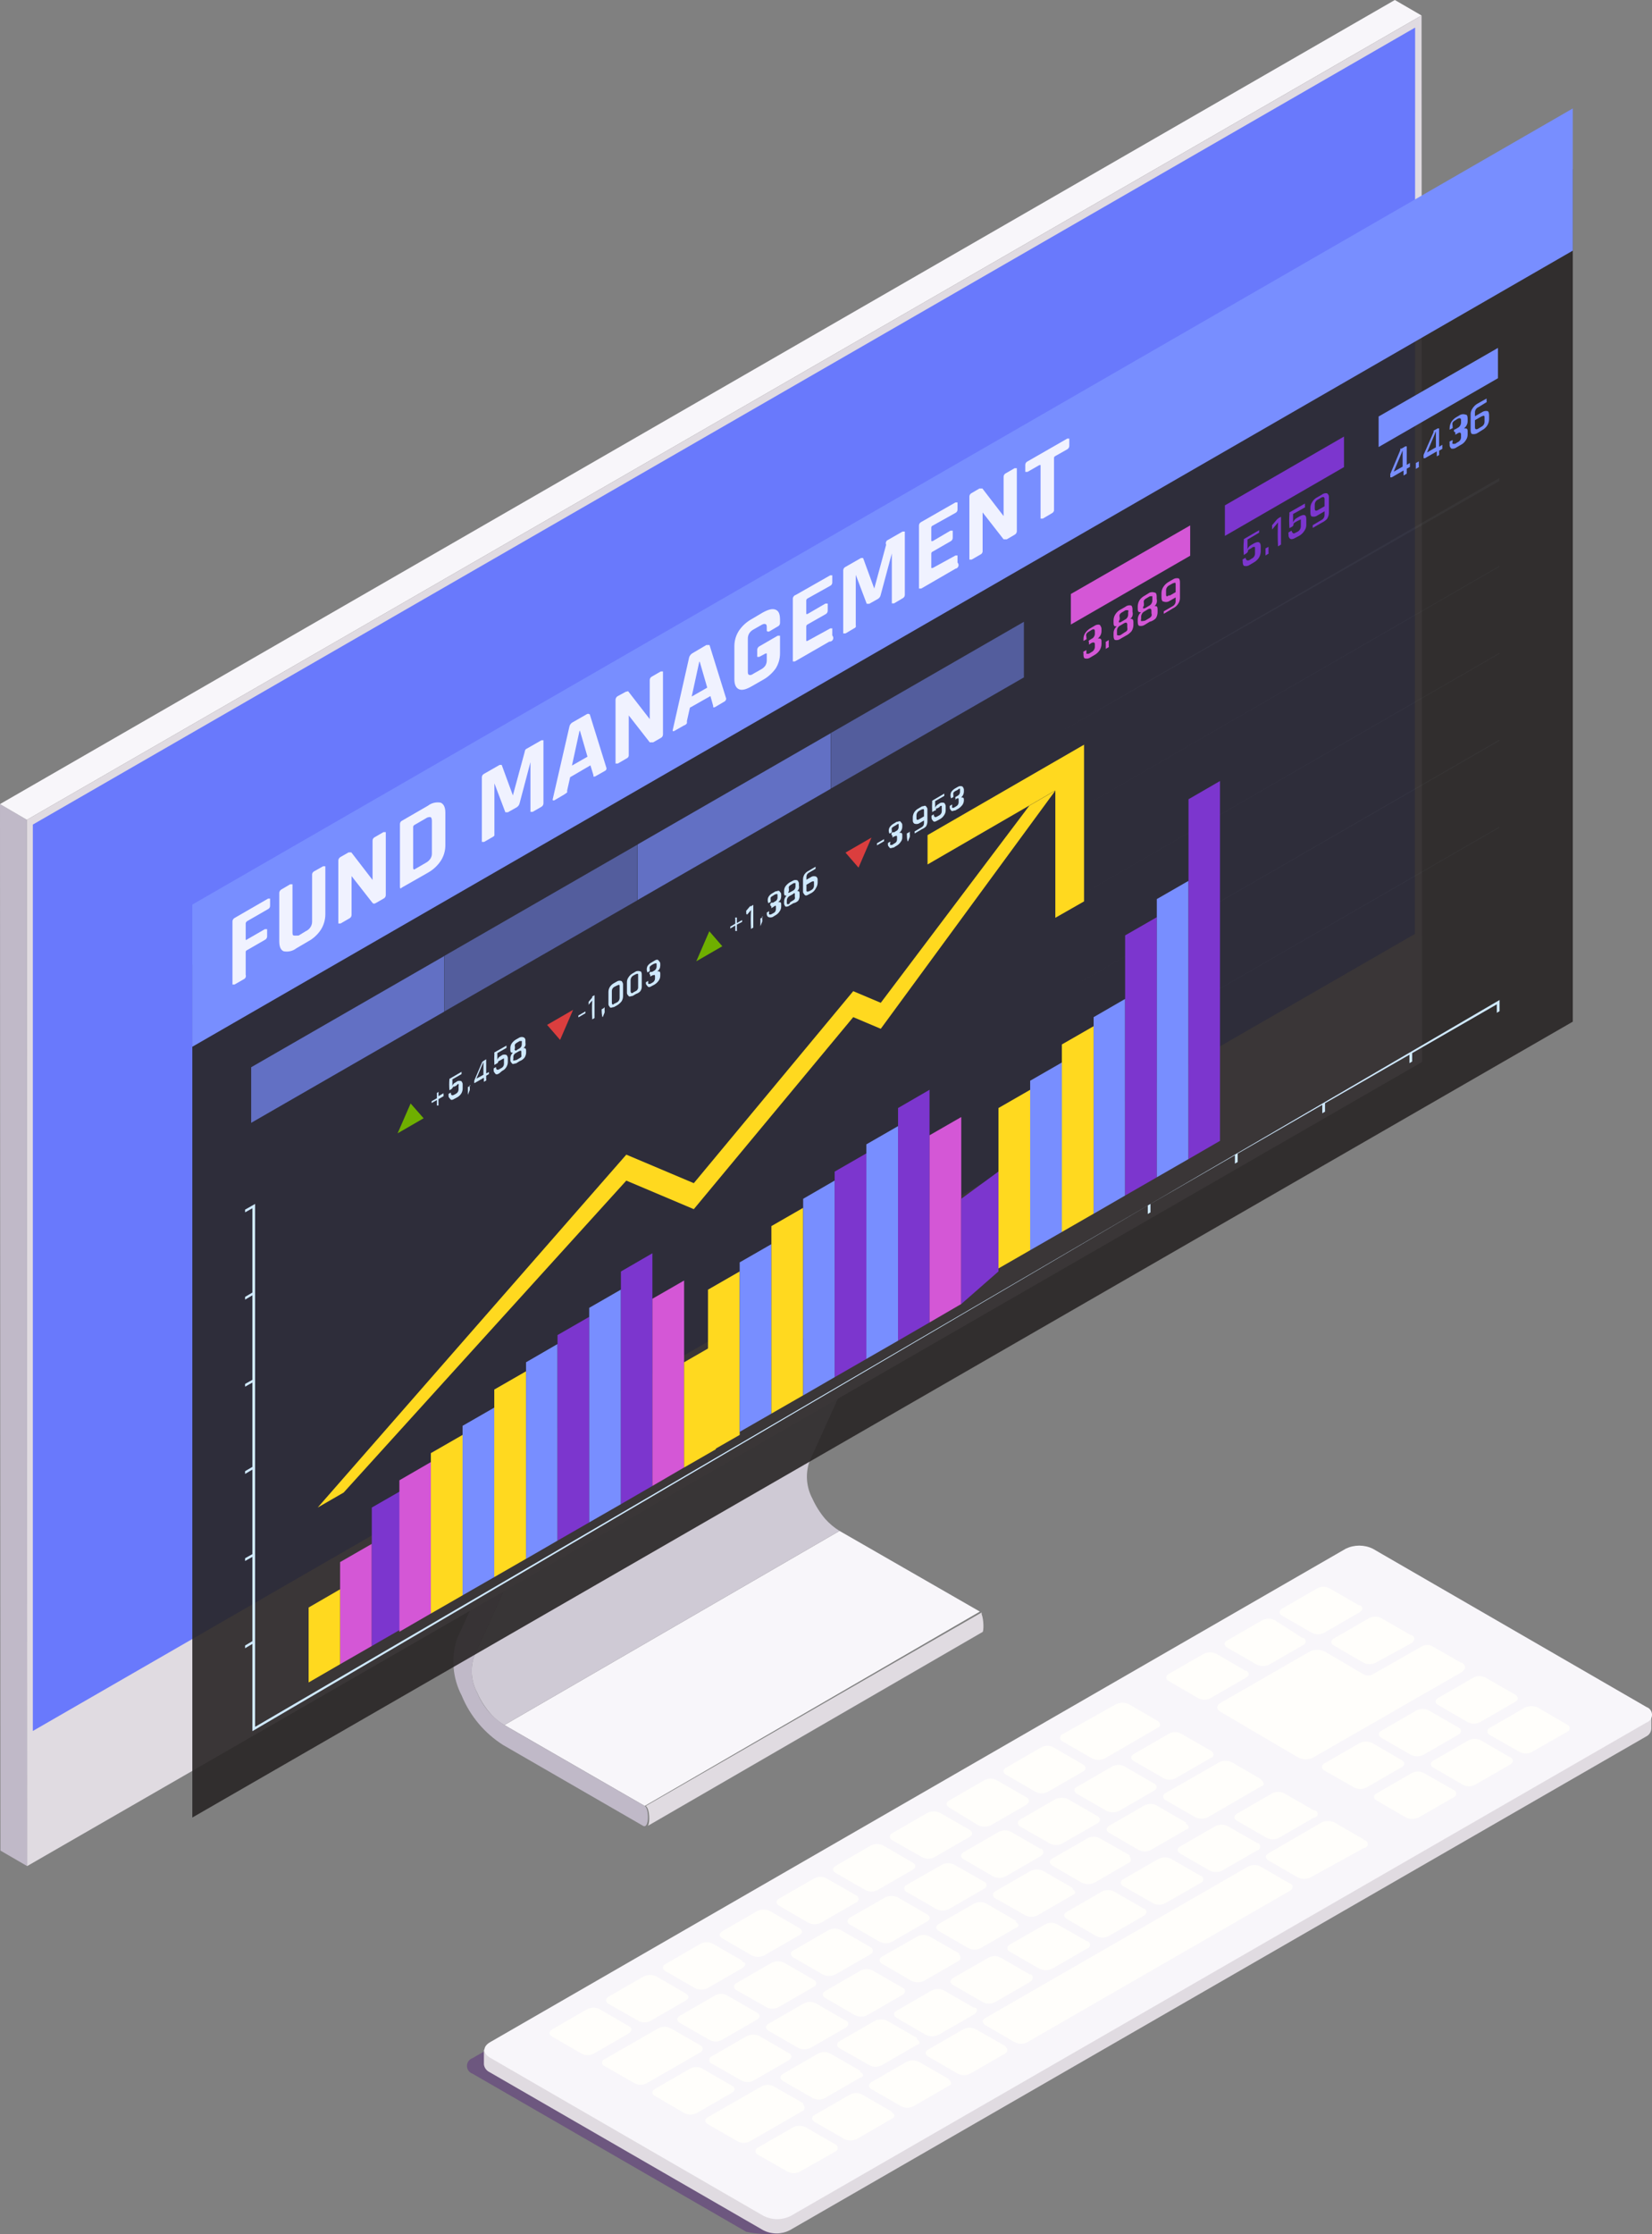 <svg width="91" height="123" viewBox="0 0 91 123" fill="none" xmlns="http://www.w3.org/2000/svg">
<rect x="0" y="0" width="91" height="123" fill="#808080" stroke="none"/>
<g style="mix-blend-mode:multiply" opacity="0.4">
<path d="M43.344 122.837C43.203 122.922 43.043 122.969 42.879 122.975C42.286 123.03 41.689 122.996 41.107 122.874L26.026 114.168C25.938 114.137 25.861 114.08 25.806 114.003C25.752 113.927 25.723 113.836 25.723 113.742C25.723 113.648 25.752 113.557 25.806 113.48C25.861 113.404 25.938 113.346 26.026 113.315L73.178 86.144C73.566 85.942 73.997 85.836 74.435 85.836C74.872 85.836 75.303 85.942 75.691 86.144L90.772 94.85C91.136 95.076 46.762 120.855 43.344 122.837Z" fill="#50197C"/>
</g>
<path d="M46.246 84.287L27.785 94.975L35.514 99.428L53.975 88.728L46.246 84.287Z" fill="url(#paint0_linear)"/>
<path d="M54.073 88.865C54.073 88.865 54.073 88.79 54.073 88.777C54.073 88.765 35.574 99.428 35.574 99.428C35.618 99.465 35.653 99.512 35.675 99.566C35.8 99.854 35.788 100.456 35.675 100.532L54.136 89.844C54.186 89.756 54.199 89.204 54.073 88.865Z" fill="#E0DBE1"/>
<path d="M44.749 82.505C44.584 82.195 44.485 81.855 44.456 81.506C44.428 81.156 44.472 80.805 44.585 80.473L49.612 69.383L31.151 80.084L26.124 91.173C26.009 91.503 25.964 91.852 25.992 92.2C26.021 92.548 26.121 92.886 26.288 93.193C26.464 93.599 26.701 93.975 26.991 94.309C27.215 94.575 27.483 94.8 27.783 94.974L46.244 84.286C45.949 84.104 45.683 83.88 45.452 83.621C45.167 83.283 44.931 82.907 44.749 82.505Z" fill="url(#paint1_linear)"/>
<path d="M35.513 99.427L27.784 94.974C27.112 94.556 26.588 93.937 26.288 93.205C26.124 92.895 26.024 92.555 25.996 92.206C25.968 91.856 26.012 91.505 26.125 91.173L31.152 80.084V79.883V69.094C31.145 68.927 31.097 68.763 31.011 68.619C30.926 68.475 30.805 68.353 30.662 68.267C30.41 68.116 30.197 68.267 30.197 68.543V79.243L25.17 90.232C25.004 90.744 24.942 91.284 24.987 91.82C25.032 92.357 25.184 92.879 25.434 93.356C25.894 94.478 26.694 95.43 27.721 96.078L35.437 100.531C35.764 100.682 35.764 99.578 35.513 99.427Z" fill="#C0B9C8"/>
<path d="M49.588 58.031C49.54 57.933 49.481 57.84 49.412 57.755C49.349 57.679 49.272 57.615 49.186 57.567C49.137 57.537 49.08 57.521 49.023 57.521C48.965 57.521 48.909 57.537 48.859 57.567L30.398 68.267C30.448 68.237 30.504 68.222 30.562 68.222C30.619 68.222 30.676 68.237 30.725 68.267C30.813 68.307 30.891 68.367 30.951 68.443C31.022 68.527 31.081 68.62 31.127 68.719C31.18 68.838 31.21 68.965 31.215 69.095V79.883V80.084L49.676 69.384V69.195V58.395C49.672 58.269 49.642 58.145 49.588 58.031Z" fill="url(#paint2_linear)"/>
<path d="M1.495 102.74L0.025 101.887L0 44.27L1.483 45.135L1.495 102.74Z" fill="#C0B9C8"/>
<path d="M1.483 45.135L0 44.27L76.835 0L78.305 0.853L1.483 45.135Z" fill="url(#paint3_linear)"/>
<path d="M78.307 0.853L78.332 58.47L1.497 102.739L1.484 45.135L78.307 0.853Z" fill="#E0DBE1"/>
<path d="M1.809 45.398L77.952 1.518L77.94 51.42L1.809 95.301V45.398Z" fill="#6979FC"/>
<path d="M44.927 74.627L42.225 76.183C41.849 76.396 41.547 76.27 41.547 75.907C41.568 75.688 41.64 75.478 41.758 75.292C41.876 75.107 42.036 74.952 42.225 74.84L44.927 73.285C45.304 73.072 45.606 73.197 45.606 73.561C45.585 73.779 45.513 73.99 45.395 74.175C45.277 74.36 45.117 74.515 44.927 74.627Z" fill="#5917FF"/>
<path d="M26.656 112.85V113.653C26.666 113.744 26.699 113.831 26.752 113.905C26.805 113.98 26.876 114.04 26.958 114.08L42.038 122.785C42.266 122.903 42.518 122.965 42.773 122.965C43.029 122.965 43.282 122.903 43.509 122.785L90.66 95.614C90.744 95.576 90.816 95.517 90.869 95.442C90.922 95.367 90.954 95.279 90.962 95.187V94.41L26.656 112.85Z" fill="url(#paint4_linear)"/>
<path d="M90.697 94.836L43.545 122.008C43.316 122.119 43.065 122.178 42.81 122.178C42.555 122.178 42.304 122.119 42.075 122.008L26.995 113.289C26.58 113.051 26.58 112.674 26.995 112.436L74.133 85.265C74.365 85.153 74.618 85.096 74.875 85.096C75.132 85.096 75.385 85.153 75.617 85.265L90.697 93.983C90.786 94.014 90.862 94.072 90.917 94.148C90.971 94.224 91.001 94.316 91.001 94.41C91.001 94.503 90.971 94.595 90.917 94.671C90.862 94.748 90.786 94.805 90.697 94.836Z" fill="url(#paint5_linear)"/>
<path d="M34.646 111.947L32.711 113.064C32.606 113.12 32.49 113.149 32.371 113.149C32.253 113.149 32.136 113.12 32.032 113.064L30.411 112.123C30.222 112.022 30.222 111.847 30.411 111.734L32.346 110.617C32.45 110.561 32.567 110.532 32.685 110.532C32.804 110.532 32.92 110.561 33.025 110.617L34.646 111.558C34.834 111.659 34.834 111.784 34.646 111.947ZM37.775 109.752L36.154 108.811C36.046 108.761 35.928 108.736 35.808 108.736C35.689 108.736 35.571 108.761 35.463 108.811L33.528 109.927C33.486 109.942 33.45 109.97 33.425 110.005C33.4 110.041 33.386 110.084 33.386 110.128C33.386 110.172 33.4 110.215 33.425 110.251C33.45 110.287 33.486 110.314 33.528 110.329L35.161 111.257C35.266 111.313 35.382 111.342 35.501 111.342C35.619 111.342 35.736 111.313 35.84 111.257L37.775 110.141C37.964 110.04 37.964 109.865 37.775 109.752ZM40.904 107.958L39.271 107.017C39.166 106.961 39.05 106.932 38.931 106.932C38.813 106.932 38.696 106.961 38.592 107.017L36.657 108.134C36.468 108.234 36.468 108.41 36.657 108.522L38.29 109.463C38.397 109.513 38.513 109.538 38.63 109.538C38.747 109.538 38.863 109.513 38.969 109.463L40.904 108.347C41.093 108.234 41.093 108.021 40.904 108.021V107.958ZM44.034 106.152L42.4 105.211C42.294 105.161 42.178 105.136 42.06 105.136C41.943 105.136 41.828 105.161 41.721 105.211L39.786 106.327C39.597 106.44 39.597 106.616 39.786 106.716L41.407 107.657C41.514 107.713 41.632 107.742 41.753 107.742C41.873 107.742 41.992 107.713 42.098 107.657L44.034 106.54C44.222 106.44 44.222 106.264 44.034 106.152ZM47.15 104.345L45.529 103.417C45.425 103.361 45.308 103.332 45.19 103.332C45.071 103.332 44.955 103.361 44.85 103.417L42.915 104.533C42.727 104.634 42.727 104.809 42.915 104.922L44.536 105.863C44.642 105.912 44.758 105.938 44.876 105.938C44.993 105.938 45.109 105.912 45.215 105.863L47.15 104.747C47.192 104.732 47.227 104.704 47.253 104.669C47.278 104.633 47.292 104.59 47.292 104.546C47.292 104.502 47.278 104.459 47.253 104.423C47.227 104.387 47.192 104.36 47.15 104.345ZM50.279 102.551L48.658 101.61C48.552 101.554 48.433 101.525 48.313 101.525C48.192 101.525 48.074 101.554 47.967 101.61L46.032 102.727C45.843 102.84 45.843 103.015 46.032 103.116L47.665 104.057C47.77 104.113 47.886 104.142 48.005 104.142C48.123 104.142 48.24 104.113 48.344 104.057L50.279 102.94C50.468 102.827 50.468 102.652 50.279 102.551ZM53.409 100.745L51.775 99.804C51.669 99.755 51.553 99.729 51.435 99.729C51.318 99.729 51.203 99.755 51.096 99.804L49.161 100.92C49.12 100.935 49.084 100.963 49.058 100.998C49.033 101.034 49.02 101.077 49.02 101.121C49.02 101.165 49.033 101.208 49.058 101.244C49.084 101.28 49.12 101.307 49.161 101.322L50.795 102.25C50.899 102.306 51.016 102.336 51.134 102.336C51.252 102.336 51.369 102.306 51.473 102.25L53.409 101.134C53.597 101.033 53.597 100.858 53.409 100.745ZM56.538 98.951L54.904 98.01C54.8 97.954 54.683 97.925 54.565 97.925C54.446 97.925 54.33 97.954 54.225 98.01L52.29 99.127C52.102 99.227 52.102 99.403 52.29 99.516L53.886 100.494C53.995 100.544 54.112 100.569 54.232 100.569C54.351 100.569 54.469 100.544 54.577 100.494L56.513 99.377C56.726 99.24 56.726 99.051 56.538 98.951ZM59.654 97.144L58.033 96.204C57.929 96.148 57.812 96.118 57.694 96.118C57.575 96.118 57.459 96.148 57.355 96.204L55.419 97.32C55.231 97.433 55.231 97.609 55.419 97.709L57.04 98.65C57.145 98.706 57.261 98.735 57.38 98.735C57.498 98.735 57.615 98.706 57.719 98.65L59.654 97.534C59.843 97.433 59.843 97.257 59.654 97.144ZM63.789 94.761L62.168 93.82C62.062 93.771 61.946 93.745 61.828 93.745C61.711 93.745 61.595 93.771 61.489 93.82L58.536 95.476C58.495 95.491 58.459 95.518 58.433 95.554C58.408 95.59 58.394 95.633 58.394 95.677C58.394 95.721 58.408 95.764 58.433 95.799C58.459 95.835 58.495 95.863 58.536 95.878L60.17 96.818C60.276 96.868 60.392 96.893 60.509 96.893C60.626 96.893 60.742 96.868 60.848 96.818L63.789 95.112C63.94 95.05 63.94 94.874 63.789 94.761ZM77.21 96.906L75.589 95.965C75.481 95.916 75.363 95.89 75.244 95.89C75.124 95.89 75.007 95.916 74.898 95.965L72.963 97.082C72.921 97.097 72.886 97.124 72.86 97.16C72.835 97.196 72.821 97.239 72.821 97.282C72.821 97.326 72.835 97.369 72.86 97.405C72.886 97.441 72.921 97.468 72.963 97.483L74.597 98.412C74.701 98.468 74.817 98.497 74.936 98.497C75.054 98.497 75.171 98.468 75.275 98.412L77.21 97.295C77.399 97.195 77.399 97.019 77.21 96.906ZM80.34 95.112L78.706 94.171C78.602 94.115 78.485 94.086 78.367 94.086C78.248 94.086 78.132 94.115 78.027 94.171L76.092 95.288C75.904 95.388 75.904 95.564 76.092 95.677L77.726 96.618C77.832 96.667 77.948 96.693 78.065 96.693C78.182 96.693 78.298 96.667 78.404 96.618L80.34 95.501C80.528 95.388 80.528 95.213 80.34 95.112ZM83.469 93.306L81.835 92.365C81.731 92.309 81.614 92.28 81.496 92.28C81.377 92.28 81.261 92.309 81.157 92.365L79.221 93.482C79.033 93.594 79.033 93.77 79.221 93.87L80.842 94.811C80.949 94.867 81.068 94.897 81.188 94.897C81.308 94.897 81.427 94.867 81.534 94.811L83.469 93.695C83.657 93.594 83.657 93.419 83.469 93.306ZM80.076 98.55L78.442 97.621C78.338 97.565 78.221 97.536 78.103 97.536C77.984 97.536 77.868 97.565 77.763 97.621L75.828 98.738C75.64 98.838 75.64 99.014 75.828 99.127L77.449 100.067C77.558 100.117 77.676 100.143 77.795 100.143C77.914 100.143 78.032 100.117 78.141 100.067L80.076 98.951C80.117 98.936 80.153 98.909 80.178 98.873C80.204 98.837 80.217 98.794 80.217 98.75C80.217 98.706 80.204 98.663 80.178 98.627C80.153 98.592 80.117 98.564 80.076 98.55ZM83.192 96.756L81.571 95.815C81.467 95.759 81.35 95.73 81.232 95.73C81.114 95.73 80.997 95.759 80.893 95.815L78.957 96.931C78.769 97.044 78.769 97.22 78.957 97.32L80.579 98.261C80.683 98.317 80.799 98.346 80.918 98.346C81.036 98.346 81.153 98.317 81.257 98.261L83.192 97.144C83.381 97.032 83.381 96.856 83.192 96.731V96.756ZM86.322 94.949L84.701 94.008C84.592 93.959 84.474 93.933 84.355 93.933C84.236 93.933 84.118 93.959 84.009 94.008L82.074 95.125C82.032 95.14 81.997 95.167 81.971 95.203C81.946 95.239 81.933 95.282 81.933 95.326C81.933 95.37 81.946 95.412 81.971 95.448C81.997 95.484 82.032 95.511 82.074 95.526L83.708 96.455C83.812 96.511 83.929 96.54 84.047 96.54C84.165 96.54 84.282 96.511 84.386 96.455L86.322 95.351C86.363 95.336 86.399 95.309 86.424 95.273C86.45 95.237 86.463 95.194 86.463 95.15C86.463 95.106 86.45 95.063 86.424 95.027C86.399 94.991 86.363 94.964 86.322 94.949ZM38.567 112.599L36.946 111.671C36.841 111.615 36.725 111.586 36.606 111.586C36.488 111.586 36.371 111.615 36.267 111.671L33.314 113.365C33.271 113.376 33.232 113.401 33.205 113.436C33.178 113.471 33.163 113.515 33.163 113.559C33.163 113.604 33.178 113.647 33.205 113.682C33.232 113.717 33.271 113.742 33.314 113.754L34.948 114.694C35.052 114.75 35.169 114.78 35.287 114.78C35.405 114.78 35.522 114.75 35.626 114.694L38.567 113.001C38.608 112.986 38.644 112.959 38.669 112.923C38.695 112.887 38.708 112.844 38.708 112.8C38.708 112.756 38.695 112.713 38.669 112.677C38.644 112.642 38.608 112.614 38.567 112.599ZM41.696 110.806L40.062 109.865C39.958 109.809 39.842 109.779 39.723 109.779C39.605 109.779 39.488 109.809 39.384 109.865L37.449 110.981C37.26 111.094 37.26 111.27 37.449 111.37L39.082 112.311C39.187 112.367 39.303 112.396 39.421 112.396C39.54 112.396 39.657 112.367 39.761 112.311L41.696 111.194C41.885 111.082 41.885 110.906 41.696 110.806ZM44.825 108.999L43.192 108.058C43.085 108.009 42.969 107.983 42.852 107.983C42.735 107.983 42.619 108.009 42.513 108.058L40.578 109.175C40.536 109.19 40.5 109.217 40.475 109.253C40.45 109.289 40.436 109.332 40.436 109.375C40.436 109.419 40.45 109.462 40.475 109.498C40.5 109.534 40.536 109.561 40.578 109.576L42.211 110.505C42.316 110.561 42.432 110.59 42.551 110.59C42.669 110.59 42.786 110.561 42.89 110.505L44.825 109.388C45.014 109.275 45.014 109.112 44.825 108.999ZM47.955 107.205L46.321 106.264C46.217 106.208 46.1 106.179 45.981 106.179C45.863 106.179 45.746 106.208 45.642 106.264L43.707 107.381C43.518 107.481 43.518 107.657 43.707 107.77L45.328 108.711C45.434 108.76 45.55 108.786 45.667 108.786C45.785 108.786 45.9 108.76 46.007 108.711L47.955 107.594C47.992 107.577 48.024 107.55 48.046 107.515C48.069 107.481 48.08 107.441 48.08 107.4C48.08 107.359 48.069 107.318 48.046 107.284C48.024 107.249 47.992 107.222 47.955 107.205ZM51.071 105.399L49.45 104.458C49.344 104.409 49.228 104.383 49.111 104.383C48.993 104.383 48.878 104.409 48.771 104.458L46.823 105.574C46.635 105.687 46.635 105.863 46.823 105.963L48.457 106.904C48.561 106.96 48.678 106.99 48.797 106.99C48.915 106.99 49.032 106.96 49.136 106.904L51.071 105.788C51.26 105.687 51.26 105.512 51.071 105.399ZM54.2 103.592L52.567 102.664C52.462 102.608 52.346 102.579 52.227 102.579C52.109 102.579 51.992 102.608 51.888 102.664L49.953 103.768C49.911 103.783 49.875 103.81 49.85 103.846C49.825 103.882 49.811 103.925 49.811 103.969C49.811 104.013 49.825 104.056 49.85 104.091C49.875 104.127 49.911 104.155 49.953 104.169L51.586 105.11C51.693 105.16 51.808 105.185 51.926 105.185C52.043 105.185 52.159 105.16 52.265 105.11L54.2 103.994C54.242 103.979 54.278 103.952 54.303 103.916C54.328 103.88 54.342 103.837 54.342 103.793C54.342 103.749 54.328 103.706 54.303 103.67C54.278 103.635 54.242 103.607 54.2 103.592ZM57.33 101.799L55.696 100.858C55.592 100.802 55.475 100.772 55.356 100.772C55.238 100.772 55.121 100.802 55.017 100.858L53.082 101.974C52.893 102.087 52.893 102.263 53.082 102.363L54.703 103.304C54.809 103.36 54.928 103.389 55.048 103.389C55.169 103.389 55.288 103.36 55.394 103.304L57.33 102.187C57.518 102.075 57.518 101.899 57.33 101.748V101.799ZM60.459 99.992L58.825 99.051C58.719 99.002 58.603 98.976 58.486 98.976C58.368 98.976 58.253 99.002 58.146 99.051L56.211 100.168C56.17 100.183 56.134 100.21 56.108 100.246C56.083 100.282 56.07 100.325 56.07 100.368C56.07 100.412 56.083 100.455 56.108 100.491C56.134 100.527 56.17 100.554 56.211 100.569L57.832 101.497C57.937 101.553 58.053 101.583 58.172 101.583C58.29 101.583 58.407 101.553 58.511 101.497L60.459 100.381C60.496 100.364 60.528 100.337 60.55 100.302C60.573 100.268 60.585 100.228 60.585 100.187C60.585 100.146 60.573 100.105 60.55 100.071C60.528 100.036 60.496 100.009 60.459 99.992ZM63.575 98.198L61.954 97.257C61.848 97.201 61.729 97.172 61.608 97.172C61.488 97.172 61.37 97.201 61.263 97.257L59.328 98.374C59.139 98.474 59.139 98.65 59.328 98.763L60.961 99.704C61.068 99.753 61.183 99.779 61.301 99.779C61.418 99.779 61.534 99.753 61.64 99.704L63.575 98.587C63.764 98.474 63.764 98.299 63.575 98.198ZM66.704 96.392L65.071 95.451C64.966 95.395 64.85 95.366 64.731 95.366C64.613 95.366 64.496 95.395 64.392 95.451L62.457 96.567C62.268 96.68 62.268 96.856 62.457 96.956L64.091 97.897C64.195 97.953 64.311 97.983 64.43 97.983C64.548 97.983 64.665 97.953 64.769 97.897L66.704 96.781C66.893 96.731 66.893 96.505 66.704 96.392ZM40.314 114.832L38.693 113.892C38.588 113.836 38.472 113.806 38.353 113.806C38.235 113.806 38.118 113.836 38.014 113.892L36.079 115.008C35.89 115.121 35.89 115.297 36.079 115.397L37.7 116.338C37.804 116.394 37.921 116.423 38.039 116.423C38.157 116.423 38.274 116.394 38.378 116.338L40.314 115.221C40.515 115.108 40.515 114.933 40.326 114.832H40.314ZM43.456 113.038L41.834 112.098C41.726 112.048 41.608 112.022 41.489 112.022C41.37 112.022 41.252 112.048 41.143 112.098L39.208 113.214C39.166 113.229 39.131 113.256 39.105 113.292C39.08 113.328 39.066 113.371 39.066 113.415C39.066 113.459 39.08 113.502 39.105 113.538C39.131 113.573 39.166 113.601 39.208 113.616L40.842 114.544C40.946 114.6 41.062 114.629 41.181 114.629C41.299 114.629 41.416 114.6 41.52 114.544L43.456 113.427C43.644 113.314 43.644 113.139 43.456 113.038ZM46.585 111.245L44.951 110.304C44.847 110.248 44.73 110.218 44.612 110.218C44.493 110.218 44.377 110.248 44.272 110.304L42.337 111.42C42.148 111.521 42.148 111.696 42.337 111.809L43.971 112.75C44.077 112.799 44.193 112.825 44.31 112.825C44.427 112.825 44.543 112.799 44.649 112.75L46.585 111.634C46.773 111.508 46.773 111.332 46.585 111.232V111.245ZM49.714 109.438L48.08 108.497C47.976 108.441 47.859 108.412 47.741 108.412C47.622 108.412 47.506 108.441 47.401 108.497L45.466 109.614C45.278 109.727 45.278 109.902 45.466 110.003L47.087 110.944C47.194 111 47.312 111.029 47.433 111.029C47.553 111.029 47.672 111 47.779 110.944L49.714 109.827C49.902 109.714 49.902 109.539 49.714 109.426V109.438ZM46.007 118.056L44.373 117.115C44.267 117.066 44.151 117.041 44.034 117.041C43.916 117.041 43.801 117.066 43.694 117.115L41.759 118.232C41.718 118.247 41.682 118.274 41.656 118.31C41.631 118.346 41.617 118.389 41.617 118.433C41.617 118.477 41.631 118.519 41.656 118.555C41.682 118.591 41.718 118.618 41.759 118.633L43.38 119.562C43.484 119.618 43.601 119.647 43.719 119.647C43.838 119.647 43.954 119.618 44.059 119.562L46.007 118.458C46.048 118.443 46.084 118.416 46.109 118.38C46.134 118.344 46.148 118.301 46.148 118.257C46.148 118.213 46.134 118.17 46.109 118.134C46.084 118.098 46.048 118.071 46.007 118.056ZM49.123 116.262L47.502 115.322C47.398 115.266 47.281 115.236 47.163 115.236C47.044 115.236 46.928 115.266 46.823 115.322L44.876 116.438C44.687 116.538 44.687 116.714 44.876 116.827L46.509 117.768C46.616 117.817 46.731 117.843 46.849 117.843C46.966 117.843 47.082 117.817 47.188 117.768L49.123 116.651C49.312 116.576 49.312 116.4 49.123 116.3V116.262ZM52.252 114.456L50.619 113.515C50.512 113.466 50.397 113.44 50.279 113.44C50.162 113.44 50.046 113.466 49.94 113.515L48.005 114.632C47.816 114.745 47.816 114.92 48.005 115.021L49.638 115.961C49.743 116.017 49.859 116.047 49.978 116.047C50.096 116.047 50.213 116.017 50.317 115.961L52.252 114.845C52.441 114.782 52.441 114.607 52.252 114.494V114.456ZM55.382 112.65L53.748 111.721C53.644 111.665 53.527 111.636 53.409 111.636C53.29 111.636 53.174 111.665 53.069 111.721L51.134 112.838C50.945 112.938 50.945 113.114 51.134 113.227L52.755 114.167C52.864 114.217 52.981 114.243 53.101 114.243C53.22 114.243 53.338 114.217 53.446 114.167L55.382 113.051C55.413 113.032 55.439 113.005 55.456 112.973C55.474 112.942 55.484 112.906 55.484 112.869C55.484 112.833 55.474 112.797 55.456 112.765C55.439 112.733 55.413 112.706 55.382 112.687V112.65ZM75.124 101.272L73.491 100.331C73.384 100.281 73.269 100.256 73.151 100.256C73.034 100.256 72.918 100.281 72.812 100.331L69.871 102.037C69.683 102.137 69.683 102.313 69.871 102.426L71.493 103.367C71.601 103.416 71.719 103.442 71.838 103.442C71.957 103.442 72.075 103.416 72.184 103.367L75.124 101.748C75.183 101.748 75.239 101.725 75.28 101.684C75.321 101.643 75.344 101.587 75.344 101.529C75.344 101.471 75.321 101.415 75.28 101.374C75.239 101.332 75.183 101.309 75.124 101.309V101.272ZM52.831 107.544L51.209 106.616C51.105 106.56 50.989 106.53 50.87 106.53C50.752 106.53 50.635 106.56 50.531 106.616L48.595 107.72C48.554 107.734 48.518 107.762 48.493 107.798C48.468 107.834 48.454 107.876 48.454 107.92C48.454 107.964 48.468 108.007 48.493 108.043C48.518 108.079 48.554 108.106 48.595 108.121L50.217 109.062C50.323 109.111 50.439 109.137 50.556 109.137C50.673 109.137 50.789 109.111 50.895 109.062L52.831 107.945C52.854 107.925 52.873 107.9 52.886 107.872C52.9 107.844 52.907 107.813 52.907 107.782C52.907 107.751 52.9 107.721 52.886 107.692C52.873 107.664 52.854 107.639 52.831 107.619V107.544ZM55.96 105.75L54.339 104.809C54.232 104.753 54.113 104.724 53.993 104.724C53.873 104.724 53.754 104.753 53.647 104.809L51.712 105.926C51.523 106.039 51.523 106.214 51.712 106.315L53.346 107.255C53.45 107.311 53.567 107.341 53.685 107.341C53.803 107.341 53.92 107.311 54.024 107.255L55.96 106.139C56.148 106.101 56.148 105.926 55.96 105.825V105.75ZM59.089 103.944L57.455 103.003C57.349 102.953 57.233 102.928 57.116 102.928C56.999 102.928 56.883 102.953 56.776 103.003L54.841 104.119C54.8 104.134 54.764 104.161 54.739 104.197C54.713 104.233 54.7 104.276 54.7 104.32C54.7 104.364 54.713 104.407 54.739 104.443C54.764 104.479 54.8 104.506 54.841 104.521L56.475 105.449C56.579 105.505 56.696 105.534 56.814 105.534C56.933 105.534 57.049 105.505 57.154 105.449L59.089 104.333C59.277 104.257 59.277 104.132 59.089 104.019V103.944ZM62.218 102.137L60.584 101.209C60.48 101.153 60.364 101.124 60.245 101.124C60.127 101.124 60.01 101.153 59.906 101.209L57.97 102.325C57.782 102.426 57.782 102.601 57.97 102.714L59.592 103.655C59.7 103.705 59.818 103.73 59.937 103.73C60.056 103.73 60.174 103.705 60.283 103.655L62.218 102.539C62.242 102.519 62.261 102.494 62.274 102.466C62.287 102.437 62.294 102.407 62.294 102.376C62.294 102.345 62.287 102.314 62.274 102.286C62.261 102.258 62.242 102.233 62.218 102.213V102.137ZM65.335 100.343L63.714 99.403C63.609 99.347 63.493 99.317 63.374 99.317C63.256 99.317 63.139 99.347 63.035 99.403L61.1 100.519C60.911 100.632 60.911 100.808 61.1 100.908L62.721 101.849C62.825 101.905 62.942 101.934 63.06 101.934C63.178 101.934 63.295 101.905 63.399 101.849L65.335 100.732C65.523 100.707 65.523 100.494 65.335 100.419V100.343ZM69.469 97.96L67.848 97.019C67.742 96.97 67.626 96.944 67.509 96.944C67.391 96.944 67.276 96.97 67.169 97.019L64.216 98.713C64.175 98.728 64.139 98.755 64.114 98.791C64.088 98.827 64.075 98.869 64.075 98.913C64.075 98.957 64.088 99 64.114 99.036C64.139 99.072 64.175 99.099 64.216 99.114L65.85 100.055C65.956 100.104 66.072 100.13 66.189 100.13C66.306 100.13 66.422 100.104 66.528 100.055L69.469 98.349C69.658 98.324 69.658 98.148 69.469 97.985V97.96ZM44.247 115.798L42.626 114.87C42.522 114.814 42.405 114.785 42.287 114.785C42.168 114.785 42.052 114.814 41.947 114.87L38.994 116.563C38.806 116.664 38.806 116.839 38.994 116.952L40.628 117.893C40.732 117.949 40.849 117.979 40.967 117.979C41.086 117.979 41.202 117.949 41.306 117.893L44.247 116.2C44.271 116.18 44.29 116.155 44.303 116.127C44.316 116.098 44.323 116.068 44.323 116.037C44.323 116.006 44.316 115.975 44.303 115.947C44.29 115.919 44.271 115.894 44.247 115.874V115.798ZM47.376 114.004L45.743 113.064C45.638 113.008 45.522 112.978 45.403 112.978C45.285 112.978 45.168 113.008 45.064 113.064L43.129 114.18C42.94 114.293 42.94 114.469 43.129 114.569L44.762 115.51C44.867 115.566 44.983 115.595 45.102 115.595C45.22 115.595 45.337 115.566 45.441 115.51L47.376 114.393C47.603 114.356 47.603 114.18 47.376 114.08V114.004ZM50.506 112.198L48.872 111.257C48.766 111.208 48.65 111.182 48.532 111.182C48.415 111.182 48.3 111.208 48.193 111.257L46.258 112.374C46.217 112.388 46.181 112.416 46.155 112.452C46.13 112.488 46.117 112.53 46.117 112.574C46.117 112.618 46.13 112.661 46.155 112.697C46.181 112.733 46.217 112.76 46.258 112.775L47.892 113.703C47.996 113.759 48.112 113.789 48.231 113.789C48.349 113.789 48.466 113.759 48.57 113.703L50.506 112.587C50.694 112.562 50.694 112.386 50.506 112.273V112.198ZM53.635 110.53L52.001 109.589C51.897 109.533 51.78 109.503 51.662 109.503C51.543 109.503 51.427 109.533 51.322 109.589L49.387 110.705C49.199 110.806 49.199 110.981 49.387 111.094L51.008 112.035C51.114 112.084 51.23 112.11 51.348 112.11C51.465 112.11 51.581 112.084 51.687 112.035L53.635 110.918C53.886 110.755 53.886 110.53 53.635 110.53ZM56.751 108.723L55.13 107.782C55.026 107.726 54.909 107.697 54.791 107.697C54.672 107.697 54.556 107.726 54.452 107.782L52.504 108.899C52.315 109.012 52.315 109.187 52.504 109.288L54.138 110.229C54.242 110.285 54.358 110.314 54.477 110.314C54.595 110.314 54.712 110.285 54.816 110.229L56.751 109.112C56.94 108.962 56.94 108.786 56.751 108.673V108.723ZM71.065 103.705L69.431 102.765C69.327 102.709 69.211 102.679 69.092 102.679C68.974 102.679 68.857 102.709 68.753 102.765L54.276 111.107C54.087 111.207 54.087 111.383 54.276 111.495L55.897 112.436C56.003 112.492 56.122 112.522 56.242 112.522C56.363 112.522 56.481 112.492 56.588 112.436L71.065 104.094C71.254 103.969 71.254 103.793 71.065 103.693V103.705ZM59.881 106.879L58.247 105.951C58.143 105.895 58.026 105.865 57.908 105.865C57.789 105.865 57.672 105.895 57.568 105.951L55.633 107.055C55.592 107.07 55.556 107.097 55.53 107.133C55.505 107.169 55.492 107.212 55.492 107.255C55.492 107.299 55.505 107.342 55.53 107.378C55.556 107.414 55.592 107.441 55.633 107.456L57.267 108.397C57.373 108.446 57.489 108.472 57.606 108.472C57.723 108.472 57.839 108.446 57.945 108.397L59.881 107.281C59.927 107.269 59.968 107.242 59.997 107.205C60.027 107.167 60.043 107.121 60.043 107.074C60.043 107.026 60.027 106.98 59.997 106.942C59.968 106.905 59.927 106.878 59.881 106.867V106.879ZM63.01 105.085L61.376 104.144C61.272 104.088 61.155 104.059 61.037 104.059C60.918 104.059 60.802 104.088 60.697 104.144L58.762 105.261C58.574 105.361 58.574 105.537 58.762 105.65L60.383 106.591C60.49 106.647 60.608 106.676 60.729 106.676C60.849 106.676 60.968 106.647 61.075 106.591L63.01 105.474C63.198 105.349 63.198 105.173 63.01 105.073V105.085ZM66.139 103.279L64.505 102.338C64.399 102.289 64.283 102.263 64.166 102.263C64.049 102.263 63.933 102.289 63.827 102.338L61.891 103.454C61.85 103.469 61.814 103.497 61.789 103.532C61.763 103.568 61.75 103.611 61.75 103.655C61.75 103.699 61.763 103.742 61.789 103.778C61.814 103.814 61.85 103.841 61.891 103.856L63.513 104.784C63.617 104.84 63.733 104.869 63.852 104.869C63.97 104.869 64.087 104.84 64.191 104.784L66.139 103.668C66.18 103.653 66.216 103.626 66.242 103.59C66.267 103.554 66.28 103.511 66.28 103.467C66.28 103.423 66.267 103.38 66.242 103.344C66.216 103.308 66.18 103.281 66.139 103.266V103.279ZM69.256 101.472L67.634 100.544C67.528 100.488 67.409 100.459 67.289 100.459C67.168 100.459 67.05 100.488 66.943 100.544L65.008 101.661C64.819 101.761 64.819 101.937 65.008 102.049L66.642 102.99C66.748 103.04 66.864 103.065 66.981 103.065C67.098 103.065 67.214 103.04 67.32 102.99L69.256 101.874C69.302 101.862 69.343 101.836 69.372 101.798C69.402 101.761 69.418 101.714 69.418 101.667C69.418 101.619 69.402 101.573 69.372 101.535C69.343 101.498 69.302 101.471 69.256 101.46V101.472ZM72.385 99.679L70.751 98.738C70.647 98.682 70.53 98.652 70.412 98.652C70.293 98.652 70.177 98.682 70.072 98.738L68.137 99.854C67.949 99.967 67.949 100.143 68.137 100.243L69.771 101.184C69.875 101.24 69.992 101.269 70.11 101.269C70.229 101.269 70.345 101.24 70.449 101.184L72.385 100.067C72.411 100.067 72.437 100.062 72.462 100.052C72.486 100.042 72.508 100.027 72.527 100.009C72.546 99.99 72.56 99.968 72.571 99.944C72.581 99.919 72.586 99.893 72.586 99.867C72.586 99.84 72.581 99.814 72.571 99.79C72.56 99.766 72.546 99.743 72.527 99.725C72.508 99.706 72.486 99.691 72.462 99.681C72.437 99.671 72.411 99.666 72.385 99.666V99.679ZM68.615 91.989L66.993 91.048C66.887 90.999 66.771 90.973 66.654 90.973C66.537 90.973 66.421 90.999 66.315 91.048L64.38 92.164C64.191 92.277 64.191 92.453 64.38 92.553L66.001 93.494C66.105 93.55 66.222 93.579 66.34 93.579C66.459 93.579 66.575 93.55 66.679 93.494L68.615 92.378C68.841 92.265 68.841 92.089 68.652 91.976L68.615 91.989ZM71.744 90.182L70.223 89.204C70.117 89.148 69.998 89.118 69.878 89.118C69.757 89.118 69.639 89.148 69.532 89.204L67.597 90.32C67.408 90.421 67.408 90.596 67.597 90.709L69.23 91.65C69.337 91.699 69.453 91.725 69.57 91.725C69.687 91.725 69.803 91.699 69.909 91.65L71.844 90.534C71.873 90.51 71.895 90.478 71.908 90.443C71.921 90.408 71.924 90.37 71.918 90.334C71.912 90.297 71.896 90.262 71.872 90.233C71.848 90.205 71.817 90.183 71.781 90.17L71.744 90.182ZM74.873 88.388L73.239 87.448C73.135 87.392 73.019 87.362 72.9 87.362C72.782 87.362 72.665 87.392 72.561 87.448L70.625 88.564C70.437 88.677 70.437 88.853 70.625 88.953L72.259 89.894C72.363 89.95 72.48 89.979 72.598 89.979C72.717 89.979 72.833 89.95 72.938 89.894L74.873 88.777C75.099 88.652 75.099 88.476 74.911 88.376L74.873 88.388ZM77.726 90.032L76.092 89.091C75.988 89.035 75.871 89.006 75.753 89.006C75.634 89.006 75.518 89.035 75.413 89.091L73.478 90.207C73.29 90.32 73.29 90.496 73.478 90.596L75.099 91.537C75.206 91.593 75.324 91.623 75.445 91.623C75.565 91.623 75.684 91.593 75.79 91.537L77.763 90.458C77.952 90.295 77.952 90.12 77.763 90.019L77.726 90.032ZM80.49 91.55L78.894 90.634C78.81 90.588 78.715 90.564 78.618 90.564C78.521 90.564 78.426 90.588 78.341 90.634L75.602 92.189C75.528 92.227 75.446 92.246 75.363 92.246C75.28 92.246 75.198 92.227 75.124 92.189L72.988 90.935C72.856 90.867 72.709 90.831 72.561 90.831C72.412 90.831 72.266 90.867 72.133 90.935L67.232 93.757C66.993 93.895 66.993 94.109 67.232 94.247L71.505 96.756C71.635 96.824 71.779 96.859 71.926 96.859C72.073 96.859 72.217 96.824 72.347 96.756L80.49 92.077C80.767 91.888 80.767 91.713 80.528 91.537L80.49 91.55Z" fill="#FFFEFB"/>
<path opacity="0.9" d="M86.637 56.249L10.594 100.067V53.138L86.637 9.308V56.249Z" fill="#282525"/>
<path d="M10.594 49.802V57.63L86.637 13.799V5.971L10.594 49.802Z" fill="#788EFF"/>
<path d="M24.154 60.352L24.431 60.188V60.289C24.436 60.298 24.439 60.309 24.439 60.32C24.439 60.331 24.436 60.342 24.431 60.352L24.154 60.515V60.803C24.154 60.803 24.154 60.803 24.154 60.866H24.066V60.565L23.777 60.728V60.628L24.066 60.465V60.176L24.154 60.113V60.352Z" fill="#CFE9FF"/>
<path d="M25.147 59.762L25.034 59.825H24.971C24.948 59.871 24.918 59.913 24.883 59.951L24.757 60.026C24.739 59.817 24.739 59.607 24.757 59.399L25.423 59.01V59.135L24.921 59.424V59.788C24.932 59.746 24.953 59.708 24.981 59.675C25.009 59.642 25.044 59.617 25.084 59.599L25.197 59.524C25.266 59.499 25.342 59.499 25.411 59.524C25.411 59.524 25.486 59.599 25.486 59.7V59.925C25.486 60.023 25.46 60.118 25.411 60.202C25.355 60.291 25.277 60.364 25.185 60.415L25.021 60.502C24.921 60.565 24.845 60.578 24.795 60.502C24.745 60.427 24.707 60.427 24.707 60.327C24.707 60.227 24.707 60.239 24.707 60.227L24.833 60.151C24.833 60.314 24.908 60.327 25.009 60.277L25.122 60.214C25.162 60.191 25.196 60.158 25.22 60.119C25.244 60.079 25.258 60.034 25.26 59.988V59.788C25.273 59.751 25.273 59.711 25.26 59.675C25.213 59.69 25.173 59.721 25.147 59.762Z" fill="#CFE9FF"/>
<path d="M25.874 59.737V59.887C25.882 59.933 25.882 59.98 25.874 60.025L25.773 60.276V59.85L25.911 59.775C25.911 59.775 25.874 59.712 25.874 59.737Z" fill="#CFE9FF"/>
<path d="M26.781 59.486L26.655 59.562V59.336L26.128 59.637C26.119 59.587 26.119 59.536 26.128 59.486L26.567 58.458C26.636 58.407 26.707 58.361 26.781 58.32V59.098L26.932 59.022V59.135L26.781 59.223V59.424C26.787 59.433 26.79 59.444 26.79 59.455C26.79 59.466 26.787 59.477 26.781 59.486ZM26.63 59.173V58.47L26.241 59.386L26.63 59.173Z" fill="#CFE9FF"/>
<path d="M27.572 58.369L27.447 58.432C27.447 58.52 27.384 58.545 27.359 58.557L27.233 58.633C27.221 58.424 27.221 58.214 27.233 58.005C27.226 57.985 27.226 57.963 27.233 57.943L27.899 57.566V57.692L27.396 57.98V58.344C27.425 58.263 27.483 58.196 27.56 58.156L27.673 58.081C27.746 58.056 27.826 58.056 27.899 58.081C27.899 58.081 27.974 58.156 27.974 58.256V58.482C27.97 58.58 27.94 58.676 27.887 58.758C27.834 58.847 27.755 58.917 27.66 58.959L27.497 59.097C27.396 59.16 27.321 59.172 27.271 59.097C27.22 59.022 27.195 59.022 27.195 58.921C27.195 58.821 27.195 58.833 27.195 58.821L27.321 58.746C27.321 58.909 27.409 58.921 27.497 58.871L27.61 58.808C27.653 58.788 27.69 58.756 27.717 58.716C27.743 58.676 27.759 58.63 27.761 58.583V58.382C27.761 58.315 27.761 58.277 27.761 58.269C27.761 58.269 27.623 58.332 27.572 58.369Z" fill="#CFE9FF"/>
<path d="M28.628 58.42L28.427 58.546C28.327 58.546 28.252 58.621 28.201 58.546C28.151 58.471 28.113 58.471 28.113 58.37V58.27C28.113 58.211 28.126 58.153 28.149 58.099C28.173 58.044 28.208 57.996 28.252 57.956C28.164 57.956 28.113 57.956 28.113 57.793V57.693C28.113 57.598 28.144 57.505 28.201 57.429C28.262 57.347 28.339 57.279 28.427 57.229L28.628 57.116C28.701 57.086 28.782 57.086 28.855 57.116C28.885 57.133 28.91 57.159 28.926 57.19C28.941 57.221 28.947 57.257 28.943 57.291V57.392C28.953 57.45 28.953 57.509 28.943 57.567C28.917 57.618 28.883 57.665 28.842 57.705C28.93 57.705 28.98 57.705 28.98 57.868V57.969C28.974 58.063 28.944 58.153 28.892 58.232C28.824 58.318 28.732 58.383 28.628 58.42ZM28.453 57.818L28.603 57.73C28.646 57.707 28.682 57.673 28.706 57.631C28.731 57.589 28.743 57.541 28.742 57.492V57.404C28.752 57.376 28.752 57.345 28.742 57.316C28.742 57.316 28.679 57.316 28.628 57.316L28.478 57.404C28.432 57.428 28.393 57.462 28.365 57.505C28.352 57.545 28.352 57.589 28.365 57.63V57.718C28.323 57.801 28.352 57.843 28.453 57.843V57.818ZM28.453 58.358L28.603 58.27C28.646 58.247 28.684 58.217 28.716 58.182C28.724 58.136 28.724 58.09 28.716 58.044V57.944C28.716 57.843 28.716 57.818 28.578 57.881L28.427 57.969C28.382 57.987 28.344 58.018 28.317 58.058C28.29 58.099 28.276 58.146 28.277 58.194V58.307C28.27 58.321 28.267 58.336 28.267 58.351C28.267 58.367 28.27 58.382 28.277 58.395L28.453 58.358Z" fill="#CFE9FF"/>
<path d="M22.619 60.753L21.902 62.396L23.335 61.568L22.619 60.753Z" fill="#6FAF00"/>
<path d="M32.248 55.785L31.859 56.011V55.911L32.248 55.685V55.785C32.248 55.785 32.273 55.773 32.248 55.785Z" fill="#CFE9FF"/>
<path d="M32.423 55.333V55.221C32.423 55.221 32.423 55.22 32.423 55.158L32.623 54.919V54.857L32.749 54.794V56.048L32.623 56.124C32.605 55.777 32.605 55.429 32.623 55.082L32.41 55.333H32.423Z" fill="#CFE9FF"/>
<path d="M33.304 55.459V55.61C33.312 55.655 33.312 55.702 33.304 55.748L33.203 55.998C33.141 55.998 33.141 55.572 33.141 55.572L33.266 55.497C33.266 55.497 33.304 55.434 33.304 55.459Z" fill="#CFE9FF"/>
<path d="M34.018 55.334L33.817 55.447C33.717 55.447 33.641 55.523 33.591 55.447C33.541 55.372 33.516 55.36 33.516 55.272V54.619C33.515 54.522 33.541 54.427 33.591 54.343C33.647 54.254 33.725 54.181 33.817 54.13L34.018 54.017C34.054 54.001 34.092 53.993 34.131 53.993C34.17 53.993 34.209 54.001 34.245 54.017C34.245 54.017 34.32 54.105 34.32 54.193V54.845C34.32 54.942 34.294 55.038 34.245 55.121C34.182 55.205 34.105 55.277 34.018 55.334ZM33.842 55.259L33.993 55.184C34.033 55.161 34.067 55.128 34.091 55.089C34.115 55.049 34.129 55.004 34.131 54.958V54.318C34.131 54.218 34.131 54.193 33.993 54.256L33.842 54.331C33.8 54.352 33.765 54.384 33.741 54.424C33.717 54.464 33.704 54.51 33.704 54.557V55.197C33.704 55.334 33.779 55.334 33.842 55.247V55.259Z" fill="#CFE9FF"/>
<path d="M35.038 54.72L34.849 54.833C34.749 54.833 34.673 54.908 34.623 54.833C34.573 54.757 34.535 54.757 34.535 54.657V54.08C34.533 53.981 34.564 53.884 34.623 53.804C34.679 53.715 34.757 53.641 34.849 53.59L35.038 53.478C35.111 53.453 35.191 53.453 35.264 53.478C35.327 53.478 35.352 53.566 35.352 53.666V54.318C35.354 54.413 35.323 54.507 35.264 54.582C35.202 54.646 35.124 54.694 35.038 54.72ZM34.874 54.644L35.013 54.569C35.057 54.551 35.094 54.519 35.118 54.478C35.143 54.438 35.155 54.391 35.151 54.343V53.703C35.151 53.603 35.151 53.59 35.013 53.641L34.874 53.716C34.833 53.741 34.799 53.776 34.775 53.818C34.751 53.859 34.738 53.906 34.736 53.954V54.582C34.749 54.682 34.799 54.707 34.887 54.644H34.874Z" fill="#CFE9FF"/>
<path d="M35.905 53.516L36.018 53.453C36.061 53.432 36.098 53.401 36.125 53.361C36.151 53.321 36.166 53.275 36.169 53.227V53.127C36.169 53.026 36.169 53.014 36.018 53.064L35.905 53.127C35.862 53.154 35.824 53.187 35.792 53.227C35.778 53.268 35.778 53.312 35.792 53.352C35.792 53.44 35.792 53.453 35.792 53.465L35.666 53.541C35.639 53.486 35.624 53.426 35.624 53.365C35.624 53.304 35.639 53.244 35.666 53.189C35.723 53.104 35.801 53.035 35.892 52.989L36.056 52.888C36.156 52.826 36.232 52.813 36.282 52.888C36.332 52.964 36.37 52.964 36.37 53.064V53.164C36.37 53.226 36.356 53.287 36.327 53.341C36.299 53.396 36.257 53.443 36.206 53.478C36.32 53.478 36.37 53.478 36.37 53.603V53.716C36.372 53.815 36.341 53.912 36.282 53.992C36.222 54.078 36.145 54.151 36.056 54.206L35.892 54.293C35.792 54.356 35.716 54.368 35.666 54.293C35.616 54.218 35.578 54.218 35.578 54.13V54.08L35.704 54.005V54.08V54.168C35.704 54.168 35.704 54.168 35.817 54.168L35.93 54.105C35.973 54.085 36.01 54.053 36.037 54.013C36.063 53.973 36.079 53.927 36.081 53.879V53.766C36.081 53.679 36.081 53.654 35.93 53.704L35.817 53.766V53.666C35.807 53.66 35.798 53.653 35.791 53.644C35.785 53.634 35.779 53.624 35.776 53.613C35.774 53.602 35.773 53.59 35.774 53.579C35.776 53.568 35.78 53.557 35.785 53.547C35.791 53.537 35.799 53.528 35.808 53.521C35.817 53.514 35.828 53.509 35.839 53.507C35.85 53.504 35.861 53.503 35.873 53.504C35.884 53.506 35.895 53.51 35.905 53.516Z" fill="#CFE9FF"/>
<path d="M30.853 57.254L30.137 56.426L31.569 55.598L30.853 57.254Z" fill="#DB3E3E"/>
<path d="M40.591 50.818L40.88 50.655V50.755L40.591 50.906V51.194C40.596 51.203 40.599 51.214 40.599 51.225C40.599 51.236 40.596 51.247 40.591 51.257H40.503V50.956L40.227 51.119V51.018L40.503 50.855V50.579C40.498 50.57 40.495 50.559 40.495 50.548C40.495 50.537 40.498 50.526 40.503 50.517H40.591V50.818Z" fill="#CFE9FF"/>
<path d="M41.107 50.316V50.203C41.1 50.183 41.1 50.161 41.107 50.141L41.32 49.89H41.383L41.495 49.815V51.069L41.37 51.144C41.352 50.797 41.352 50.45 41.37 50.103L41.157 50.354L41.107 50.316Z" fill="#CFE9FF"/>
<path d="M41.987 50.454V50.604C41.994 50.65 41.994 50.697 41.987 50.742L41.887 50.993V50.567L42.025 50.491C42.025 50.491 41.987 50.429 41.987 50.454Z" fill="#CFE9FF"/>
<path d="M42.578 49.702L42.679 49.639C42.724 49.621 42.763 49.59 42.79 49.55C42.816 49.509 42.831 49.462 42.83 49.413V49.313C42.83 49.212 42.83 49.2 42.679 49.25L42.566 49.325C42.521 49.344 42.482 49.374 42.453 49.413C42.446 49.455 42.446 49.497 42.453 49.539C42.453 49.626 42.453 49.639 42.453 49.651L42.327 49.727C42.301 49.674 42.288 49.616 42.288 49.557C42.288 49.499 42.301 49.441 42.327 49.388C42.379 49.296 42.458 49.222 42.553 49.175L42.717 49.075C42.817 49.075 42.892 48.999 42.943 49.075C42.993 49.15 43.031 49.15 43.031 49.25V49.363C43.029 49.422 43.014 49.481 42.985 49.533C42.957 49.586 42.916 49.63 42.867 49.664C42.98 49.664 43.031 49.664 43.031 49.802V49.915C43.031 50.01 43 50.102 42.943 50.178C42.887 50.268 42.809 50.341 42.717 50.392L42.553 50.492C42.48 50.517 42.4 50.517 42.327 50.492C42.297 50.474 42.274 50.447 42.258 50.416C42.243 50.386 42.236 50.351 42.239 50.316V50.241L42.365 50.166V50.254C42.356 50.282 42.356 50.313 42.365 50.341C42.401 50.355 42.441 50.355 42.478 50.341L42.591 50.279C42.636 50.261 42.675 50.23 42.702 50.189C42.728 50.149 42.742 50.101 42.742 50.053V49.94C42.742 49.852 42.742 49.827 42.591 49.94L42.49 50.003V49.902C42.464 49.891 42.443 49.869 42.432 49.842C42.422 49.815 42.422 49.785 42.434 49.758C42.445 49.731 42.467 49.711 42.494 49.7C42.521 49.69 42.552 49.69 42.578 49.702Z" fill="#CFE9FF"/>
<path d="M43.707 49.726L43.493 49.852C43.462 49.877 43.426 49.896 43.387 49.907C43.348 49.918 43.307 49.92 43.267 49.914C43.267 49.914 43.191 49.827 43.191 49.739V49.626C43.194 49.507 43.244 49.395 43.33 49.312C43.242 49.312 43.191 49.312 43.191 49.162V49.061C43.19 48.968 43.216 48.876 43.267 48.798C43.33 48.714 43.406 48.642 43.493 48.585L43.707 48.472C43.779 48.442 43.86 48.442 43.933 48.472C43.933 48.472 44.008 48.559 44.008 48.647V48.748C44.02 48.806 44.02 48.865 44.008 48.923C43.987 48.974 43.957 49.02 43.92 49.061C44.008 49.061 44.046 49.061 44.046 49.224V49.325C44.048 49.418 44.022 49.51 43.971 49.588C43.899 49.66 43.807 49.708 43.707 49.726ZM43.518 49.124L43.682 49.036C43.724 49.015 43.759 48.983 43.783 48.943C43.807 48.903 43.82 48.857 43.82 48.81V48.71C43.82 48.71 43.82 48.635 43.82 48.622C43.82 48.61 43.82 48.622 43.719 48.622L43.556 48.723C43.517 48.745 43.483 48.775 43.456 48.81C43.443 48.851 43.443 48.895 43.456 48.936V49.061C43.38 49.162 43.43 49.174 43.518 49.124ZM43.518 49.676L43.682 49.576C43.723 49.556 43.758 49.526 43.782 49.488C43.795 49.447 43.795 49.403 43.782 49.362V49.249C43.782 49.162 43.782 49.136 43.644 49.249L43.481 49.337C43.44 49.362 43.405 49.397 43.381 49.439C43.357 49.48 43.344 49.528 43.342 49.576V49.676C43.342 49.676 43.342 49.751 43.342 49.764C43.359 49.775 43.378 49.781 43.398 49.783C43.418 49.784 43.438 49.78 43.456 49.771C43.474 49.762 43.489 49.749 43.5 49.732C43.511 49.715 43.517 49.696 43.518 49.676Z" fill="#CFE9FF"/>
<path d="M44.724 49.15L44.536 49.25C44.435 49.313 44.36 49.325 44.31 49.25C44.26 49.175 44.234 49.175 44.234 49.075V48.422C44.234 48.325 44.26 48.23 44.31 48.146C44.366 48.061 44.444 47.992 44.536 47.946L44.925 47.72V47.833L44.561 48.046C44.519 48.067 44.484 48.099 44.46 48.139C44.435 48.179 44.422 48.225 44.423 48.272V48.435L44.724 48.259C44.798 48.234 44.877 48.234 44.951 48.259C44.98 48.278 45.004 48.304 45.019 48.335C45.035 48.366 45.042 48.4 45.039 48.435V48.61C45.034 48.709 45.004 48.804 44.951 48.886C44.902 48.994 44.824 49.086 44.724 49.15ZM44.561 49.075L44.699 48.999C44.742 48.976 44.778 48.942 44.802 48.9C44.827 48.858 44.839 48.809 44.838 48.761V48.61C44.838 48.51 44.838 48.498 44.699 48.548L44.423 48.711V49.062C44.423 49.062 44.473 49.125 44.561 49.062V49.075Z" fill="#CFE9FF"/>
<path d="M39.072 51.27L38.355 52.925L39.788 52.097L39.072 51.27Z" fill="#6FAF00"/>
<path d="M48.697 46.315L48.309 46.54V46.427L48.697 46.202V46.302C48.698 46.306 48.698 46.31 48.697 46.315Z" fill="#CFE9FF"/>
<path d="M49.249 45.825L49.35 45.762C49.395 45.744 49.434 45.713 49.461 45.673C49.488 45.632 49.502 45.585 49.501 45.536V45.436C49.501 45.348 49.501 45.323 49.35 45.436L49.237 45.499C49.195 45.522 49.156 45.551 49.124 45.587C49.117 45.632 49.117 45.679 49.124 45.724C49.124 45.8 49.124 45.812 49.124 45.825L48.998 45.9C48.971 45.848 48.956 45.79 48.956 45.731C48.956 45.672 48.971 45.614 48.998 45.561C49.054 45.472 49.132 45.399 49.224 45.348L49.388 45.248C49.488 45.248 49.564 45.172 49.614 45.248C49.664 45.323 49.702 45.336 49.702 45.423V45.536C49.7 45.597 49.684 45.657 49.655 45.711C49.627 45.766 49.587 45.813 49.538 45.85C49.652 45.85 49.702 45.85 49.702 45.975V46.088C49.706 46.184 49.675 46.278 49.614 46.352C49.558 46.441 49.48 46.514 49.388 46.565L49.224 46.665C49.124 46.665 49.048 46.741 48.998 46.665C48.948 46.59 48.91 46.59 48.91 46.49V46.414L49.036 46.339C49.042 46.353 49.045 46.368 49.045 46.383C49.045 46.398 49.042 46.413 49.036 46.427C49.025 46.455 49.025 46.486 49.036 46.515C49.073 46.524 49.112 46.524 49.149 46.515L49.262 46.44C49.307 46.422 49.346 46.391 49.373 46.35C49.4 46.31 49.414 46.262 49.413 46.214V46.113C49.413 46.013 49.413 45.988 49.262 46.051L49.161 46.113V46.013C49.136 46.001 49.117 45.98 49.108 45.954C49.098 45.928 49.1 45.9 49.111 45.875C49.123 45.85 49.144 45.831 49.17 45.821C49.196 45.812 49.224 45.813 49.249 45.825Z" fill="#CFE9FF"/>
<path d="M50.116 45.775V45.925C50.125 45.975 50.125 46.026 50.116 46.076L50.016 46.327C49.953 46.327 49.953 45.888 49.953 45.888L50.091 45.813C50.091 45.813 50.116 45.762 50.116 45.775Z" fill="#CFE9FF"/>
<path d="M50.785 45.65L50.383 45.888V45.775L50.76 45.549C50.801 45.528 50.836 45.496 50.861 45.456C50.885 45.416 50.898 45.37 50.898 45.324V45.173L50.596 45.349C50.523 45.373 50.443 45.373 50.37 45.349C50.34 45.33 50.317 45.304 50.301 45.273C50.286 45.242 50.279 45.208 50.282 45.173V44.985C50.286 44.887 50.316 44.791 50.37 44.709C50.427 44.623 50.505 44.554 50.596 44.508L50.785 44.395C50.885 44.395 50.961 44.32 51.011 44.395C51.061 44.471 51.086 44.471 51.086 44.571V45.223C51.086 45.32 51.06 45.416 51.011 45.499C50.948 45.566 50.871 45.618 50.785 45.65ZM50.621 45.11L50.898 44.947V44.634C50.898 44.546 50.898 44.521 50.76 44.571L50.621 44.646C50.58 44.671 50.546 44.706 50.522 44.748C50.498 44.789 50.484 44.836 50.483 44.885V45.048C50.483 45.148 50.533 45.16 50.621 45.11Z" fill="#CFE9FF"/>
<path d="M51.752 44.433L51.627 44.508H51.564C51.564 44.596 51.564 44.621 51.476 44.634L51.35 44.709C51.338 44.5 51.338 44.291 51.35 44.082L52.016 43.693V43.818L51.514 44.107V44.471C51.542 44.389 51.6 44.322 51.677 44.282L51.79 44.207C51.863 44.182 51.943 44.182 52.016 44.207C52.016 44.207 52.092 44.295 52.092 44.383V44.609C52.093 44.708 52.063 44.805 52.004 44.885C51.948 44.974 51.87 45.047 51.778 45.098L51.614 45.186C51.514 45.248 51.438 45.261 51.388 45.186C51.338 45.11 51.312 45.11 51.312 45.01C51.312 44.91 51.312 44.922 51.312 44.91L51.438 44.834C51.438 44.998 51.526 45.01 51.614 44.96L51.727 44.897C51.77 44.877 51.807 44.845 51.834 44.805C51.861 44.765 51.876 44.719 51.878 44.671V44.471C51.878 44.408 51.878 44.37 51.878 44.37C51.853 44.362 51.826 44.364 51.802 44.376C51.779 44.388 51.761 44.408 51.752 44.433Z" fill="#CFE9FF"/>
<path d="M52.631 43.881L52.744 43.818C52.785 43.797 52.821 43.765 52.845 43.725C52.87 43.685 52.882 43.639 52.882 43.593V43.492C52.882 43.404 52.882 43.379 52.744 43.492L52.618 43.555C52.579 43.578 52.545 43.607 52.517 43.643C52.505 43.688 52.505 43.736 52.517 43.781C52.517 43.856 52.517 43.868 52.517 43.881L52.392 43.956C52.348 43.848 52.348 43.726 52.392 43.618C52.448 43.528 52.526 43.455 52.618 43.404L52.794 43.304C52.83 43.288 52.868 43.28 52.907 43.28C52.946 43.28 52.985 43.288 53.02 43.304C53.02 43.304 53.096 43.392 53.096 43.48V43.593C53.093 43.652 53.079 43.711 53.053 43.765C53.027 43.819 52.99 43.867 52.945 43.906C53.045 43.906 53.096 43.906 53.096 44.032V44.044C53.098 44.138 53.071 44.229 53.02 44.307C52.958 44.391 52.881 44.463 52.794 44.521L52.618 44.621C52.517 44.621 52.442 44.696 52.392 44.621C52.342 44.546 52.316 44.546 52.316 44.446V44.37L52.442 44.295C52.448 44.309 52.451 44.324 52.451 44.339C52.451 44.354 52.448 44.369 52.442 44.383C52.442 44.383 52.442 44.458 52.442 44.471C52.442 44.483 52.442 44.471 52.543 44.471L52.668 44.395C52.71 44.374 52.745 44.342 52.77 44.302C52.794 44.262 52.807 44.216 52.807 44.169V44.044C52.807 43.944 52.806 43.919 52.668 43.981L52.631 44.044V43.944C52.625 43.934 52.622 43.923 52.622 43.912C52.622 43.901 52.625 43.891 52.631 43.881Z" fill="#CFE9FF"/>
<path d="M47.291 47.769L46.574 46.941L48.007 46.113L47.291 47.769Z" fill="#DB3E3E"/>
<g opacity="0.2">
<path opacity="0.2" d="M82.591 50.316L58.438 64.241L82.591 50.316Z" fill="#CFE9FF"/>
<path opacity="0.2" d="M82.591 45.562L58.438 59.486L82.591 45.524V45.562Z" fill="#CFE9FF"/>
<path opacity="0.2" d="M82.591 40.783L58.438 54.695L82.591 40.733V40.783Z" fill="#CFE9FF"/>
<path opacity="0.2" d="M82.591 35.99L58.438 49.915L82.591 35.953V35.99Z" fill="#CFE9FF"/>
<path opacity="0.2" d="M82.591 31.199L58.438 45.124L82.591 31.162V31.199Z" fill="#CFE9FF"/>
<path opacity="0.2" d="M82.591 26.482L58.438 40.281L82.591 26.319V26.482Z" fill="#CFE9FF"/>
</g>
<path d="M14.053 95.074V66.284L13.5 66.598V66.748L13.902 66.523V71.164L13.5 71.402V71.553L13.902 71.315V75.969L13.5 76.194V76.345L13.902 76.119V80.761L13.5 80.999V81.15L13.902 80.911V85.565L13.5 85.791V85.942L13.902 85.716V90.357L13.5 90.596V90.746L13.902 90.508V95.312L63.225 66.372V66.837L63.375 66.749V66.284L68.025 63.6V64.064L68.176 63.976V63.512L72.838 60.828V61.292L72.989 61.204V60.74L77.639 58.068V58.532L77.79 58.444V57.98L82.452 55.295V55.76L82.603 55.672V55.057L14.053 95.074Z" fill="#CFE9FF"/>
<path d="M20.481 90.623L18.734 91.626V86.003L20.481 84.999L20.481 90.623Z" fill="#D457D6"/>
<path d="M18.734 91.626L17 92.63V88.504L18.734 87.5V91.626Z" fill="#FFD91F"/>
<path d="M22.227 89.619L20.48 90.623V83L22.227 81.996L22.227 89.619Z" fill="#7C36CE"/>
<path d="M23.734 88.835L22 89.839V81.5L23.734 80.496L23.734 88.835Z" fill="#D457D6"/>
<path d="M25.481 87.832L23.734 88.836V80.004L25.481 79L25.481 87.832Z" fill="#FFD91F"/>
<path d="M56.747 68.832L55 69.836V61.004L56.747 60L56.747 68.832Z" fill="#FFD91F"/>
<path d="M40.747 79L39 80V71.004L40.747 70V79Z" fill="#FFD91F"/>
<path d="M27.227 86.829L25.48 87.832V78.501L27.227 77.497V86.829Z" fill="#788EFF"/>
<path d="M58.493 67.829L56.746 68.832V59.501L58.493 58.497V67.829Z" fill="#788EFF"/>
<path d="M42.493 77.829L40.746 78.832V69.501L42.493 68.497V77.829Z" fill="#788EFF"/>
<path d="M28.973 85.824L27.227 86.828V76.504L28.973 75.5V85.824Z" fill="#FFD91F"/>
<path d="M60.239 66.824L58.492 67.828V57.504L60.239 56.5V66.824Z" fill="#FFD91F"/>
<path d="M44.239 76.824L42.492 77.828V67.504L44.239 66.5V76.824Z" fill="#FFD91F"/>
<path d="M30.711 84.822L28.977 85.825V75.001L30.711 73.997V84.822Z" fill="#788EFF"/>
<path d="M61.977 65.822L60.242 66.825V56.001L61.977 54.997V65.822Z" fill="#788EFF"/>
<path d="M45.977 75.822L44.242 76.825V66.001L45.977 64.997V75.822Z" fill="#788EFF"/>
<path d="M32.458 83.818L30.711 84.822L30.711 73.504L32.458 72.5L32.458 83.818Z" fill="#7C36CE"/>
<path d="M63.723 64.818L61.977 65.822L61.977 51.5L63.724 50.496L63.723 64.818Z" fill="#7C36CE"/>
<path d="M47.724 74.818L45.977 75.822L45.977 64.504L47.723 63.5L47.724 74.818Z" fill="#7C36CE"/>
<path d="M34.204 82.814L32.457 83.817V72.004L34.204 71L34.204 82.814Z" fill="#788EFF"/>
<path d="M65.469 63.813L63.723 64.817L63.723 49.5L65.469 48.496L65.469 63.813Z" fill="#788EFF"/>
<path d="M49.469 73.814L47.723 74.817V63.004L49.469 62L49.469 73.814Z" fill="#788EFF"/>
<path d="M35.937 81.81L34.203 82.814V70.004L35.937 69V81.81Z" fill="#7C36CE"/>
<path d="M67.203 62.811L65.469 63.814V44.004L67.203 43V62.811Z" fill="#7C36CE"/>
<path d="M51.203 72.81L49.469 73.814V61.004L51.203 60V72.81Z" fill="#7C36CE"/>
<path d="M37.684 80.793L35.938 81.81V71.504L37.684 70.5V80.793Z" fill="#D457D6"/>
<path d="M52.95 71.793L51.203 72.81V62.504L52.95 61.5V71.793Z" fill="#D457D6"/>
<path d="M39.43 79.792L37.684 80.796L37.684 75.001L39.43 73.997L39.43 79.792Z" fill="#FFD91F"/>
<path d="M55 70L52.949 71.796L52.949 66.001L55 64.5V70Z" fill="#7C36CE"/>
<path opacity="0.7" d="M24.468 55.698L13.836 61.819V58.758L24.468 52.637V55.698Z" fill="#788EFF"/>
<path opacity="0.5" d="M35.112 49.564L24.48 55.685V52.625L35.112 46.503V49.564Z" fill="#788EFF"/>
<path opacity="0.7" d="M45.757 43.429L35.125 49.551V46.49L45.757 40.368V43.429Z" fill="#788EFF"/>
<path opacity="0.5" d="M56.401 37.295L45.77 43.416V40.356L56.401 34.234V37.295Z" fill="#788EFF"/>
<path d="M13.421 53.917L12.918 54.205C12.842 54.205 12.805 54.205 12.805 54.205V50.73C12.806 50.692 12.817 50.655 12.837 50.622C12.857 50.589 12.884 50.562 12.918 50.542L14.765 49.476C14.841 49.476 14.878 49.476 14.878 49.476V49.865C14.88 49.904 14.87 49.942 14.85 49.976C14.83 50.009 14.8 50.036 14.765 50.053L13.609 50.718C13.609 50.718 13.534 50.781 13.534 50.831V51.722C13.534 51.722 13.534 51.784 13.609 51.722L14.589 51.157C14.677 51.157 14.715 51.157 14.715 51.157V51.546C14.716 51.588 14.705 51.63 14.682 51.665C14.66 51.701 14.628 51.729 14.589 51.747L13.609 52.311C13.588 52.319 13.569 52.332 13.556 52.35C13.543 52.368 13.535 52.389 13.534 52.411V53.666C13.55 53.714 13.548 53.767 13.527 53.814C13.506 53.86 13.468 53.897 13.421 53.917Z" fill="#F0F2FF"/>
<path d="M17.306 47.97L17.796 47.694C17.884 47.694 17.921 47.694 17.921 47.694V50.353C17.918 50.651 17.831 50.943 17.67 51.194C17.492 51.462 17.25 51.682 16.966 51.834L16.325 52.21C16.227 52.286 16.113 52.34 15.991 52.368C15.87 52.396 15.744 52.398 15.622 52.373C15.458 52.298 15.383 52.122 15.383 51.809V49.161C15.384 49.123 15.395 49.086 15.415 49.053C15.435 49.02 15.463 48.993 15.496 48.973L15.986 48.685C16.074 48.685 16.112 48.685 16.112 48.685V51.294C16.112 51.42 16.112 51.495 16.187 51.507C16.262 51.52 16.325 51.507 16.451 51.507L16.841 51.269C16.949 51.221 17.041 51.143 17.105 51.043C17.162 50.953 17.192 50.849 17.192 50.742V48.12C17.199 48.089 17.213 48.059 17.233 48.033C17.252 48.007 17.277 47.985 17.306 47.97Z" fill="#F0F2FF"/>
<path d="M19.24 50.567L18.762 50.843C18.687 50.843 18.637 50.843 18.637 50.843V47.368C18.64 47.329 18.654 47.291 18.676 47.258C18.698 47.225 18.727 47.198 18.762 47.18L19.202 46.929C19.278 46.929 19.328 46.929 19.353 46.929L20.522 48.447V46.289C20.52 46.247 20.532 46.206 20.554 46.17C20.576 46.134 20.609 46.106 20.647 46.089L21.125 45.812C21.213 45.812 21.251 45.812 21.251 45.812V49.287C21.25 49.327 21.237 49.366 21.215 49.399C21.193 49.433 21.162 49.459 21.125 49.475L20.71 49.714C20.627 49.764 20.564 49.764 20.522 49.714L19.366 48.234V50.379C19.364 50.419 19.352 50.458 19.33 50.491C19.308 50.524 19.276 50.55 19.24 50.567Z" fill="#F0F2FF"/>
<path d="M22.031 48.836V45.373C22.03 45.334 22.04 45.296 22.06 45.263C22.08 45.229 22.109 45.202 22.145 45.185L23.577 44.357C23.676 44.281 23.79 44.227 23.911 44.199C24.033 44.171 24.159 44.169 24.281 44.194C24.444 44.27 24.532 44.445 24.532 44.746V46.553C24.53 46.851 24.443 47.143 24.281 47.393C24.101 47.663 23.86 47.886 23.577 48.045L22.145 48.861C22.069 48.936 22.031 48.924 22.031 48.836ZM22.823 47.87L23.451 47.506C23.558 47.45 23.649 47.368 23.715 47.268C23.77 47.177 23.796 47.072 23.791 46.967V45.21C23.791 45.085 23.766 45.01 23.715 44.985C23.621 44.976 23.527 45.003 23.451 45.06L22.823 45.424C22.805 45.434 22.79 45.449 22.779 45.466C22.768 45.483 22.762 45.503 22.76 45.524V47.807C22.76 47.807 22.785 47.895 22.823 47.87Z" fill="#F0F2FF"/>
<path d="M28.968 41.246L29.823 40.757C29.898 40.757 29.936 40.757 29.936 40.757V44.232C29.935 44.27 29.924 44.308 29.904 44.341C29.884 44.374 29.856 44.401 29.823 44.42L29.345 44.696C29.27 44.696 29.22 44.696 29.22 44.696V41.962L28.617 44.245C28.593 44.328 28.539 44.399 28.466 44.445L27.976 44.721C27.913 44.721 27.863 44.721 27.837 44.721L27.234 43.128V45.888C27.234 45.888 27.234 45.976 27.234 46.001C27.214 46.035 27.183 46.062 27.146 46.076L26.669 46.352C26.581 46.352 26.543 46.352 26.543 46.352V42.789C26.544 42.75 26.557 42.711 26.579 42.677C26.601 42.644 26.632 42.618 26.669 42.601L27.523 42.112C27.523 42.112 27.624 42.112 27.636 42.112L28.252 43.793L28.906 41.385C28.91 41.333 28.932 41.284 28.968 41.246Z" fill="#F0F2FF"/>
<path d="M31.079 43.743L30.526 44.069C30.451 44.069 30.426 44.07 30.451 43.982L31.368 39.992C31.38 39.945 31.402 39.9 31.432 39.861C31.462 39.822 31.501 39.79 31.544 39.767L32.311 39.328C32.411 39.265 32.462 39.328 32.487 39.328L33.404 42.276C33.413 42.307 33.41 42.341 33.397 42.371C33.383 42.401 33.359 42.425 33.329 42.439L32.776 42.752C32.776 42.752 32.7 42.752 32.688 42.752C32.683 42.727 32.683 42.702 32.688 42.677L32.524 42.138L31.406 42.79L31.242 43.518V43.63L31.079 43.743ZM31.921 40.243L31.506 42.15L32.361 41.661L31.946 40.231L31.921 40.243Z" fill="#F0F2FF"/>
<path d="M34.509 41.761L34.032 42.037C33.956 42.037 33.906 42.037 33.906 42.037V38.524C33.908 38.483 33.92 38.443 33.942 38.407C33.964 38.372 33.995 38.343 34.032 38.324L34.472 38.085C34.547 38.085 34.597 38.023 34.623 38.085L35.791 39.591V37.433C35.792 37.393 35.805 37.354 35.827 37.321C35.849 37.288 35.88 37.261 35.917 37.245L36.395 36.969C36.483 36.969 36.52 36.969 36.52 36.969V40.431C36.521 40.473 36.51 40.515 36.488 40.55C36.465 40.586 36.433 40.614 36.395 40.632L35.98 40.87C35.892 40.87 35.829 40.87 35.791 40.87L34.635 39.39V41.548C34.641 41.592 34.632 41.637 34.609 41.676C34.586 41.715 34.551 41.744 34.509 41.761Z" fill="#F0F2FF"/>
<path d="M37.676 39.941L37.123 40.255C37.06 40.255 37.035 40.255 37.06 40.18L37.965 36.178C37.998 36.089 38.06 36.014 38.141 35.965L38.908 35.513C39.008 35.513 39.071 35.513 39.084 35.513L40.001 38.461C40.001 38.52 39.976 38.57 39.926 38.612L39.373 38.938C39.344 38.947 39.313 38.947 39.285 38.938V38.862L39.134 38.323L38.003 38.963L37.84 39.691C37.843 39.732 37.843 39.774 37.84 39.816C37.803 39.877 37.745 39.922 37.676 39.941ZM38.518 36.441L38.103 38.348L38.958 37.859L38.543 36.429L38.518 36.441Z" fill="#F0F2FF"/>
<path d="M42.024 37.432L41.408 37.784C41.107 37.959 40.868 38.022 40.705 37.947C40.541 37.871 40.453 37.696 40.453 37.395V35.563C40.455 35.265 40.542 34.973 40.705 34.723C40.886 34.457 41.127 34.238 41.408 34.083L42.024 33.719C42.326 33.556 42.552 33.493 42.728 33.569C42.904 33.644 42.967 33.82 42.967 34.121V34.296C42.968 34.335 42.958 34.374 42.938 34.407C42.918 34.441 42.889 34.468 42.853 34.484L42.363 34.773C42.275 34.773 42.238 34.773 42.238 34.71V34.572C42.238 34.459 42.238 34.384 42.162 34.359C42.087 34.334 42.024 34.359 41.898 34.434L41.521 34.648C41.419 34.699 41.332 34.777 41.27 34.873C41.217 34.965 41.191 35.069 41.195 35.174V36.943C41.195 37.069 41.195 37.131 41.27 37.157C41.345 37.182 41.408 37.157 41.521 37.081L41.898 36.868C42.004 36.816 42.095 36.739 42.162 36.642C42.215 36.551 42.241 36.447 42.238 36.341V35.977C42.238 35.977 42.238 35.977 42.175 35.977L41.823 36.165C41.748 36.165 41.71 36.165 41.71 36.165V35.777C41.711 35.738 41.722 35.701 41.742 35.668C41.762 35.635 41.79 35.608 41.823 35.588L42.841 34.999C42.929 34.999 42.967 34.999 42.967 34.999V35.965C42.969 36.262 42.886 36.554 42.728 36.805C42.542 37.063 42.302 37.277 42.024 37.432Z" fill="#F0F2FF"/>
<path d="M45.683 35.325L43.785 36.417C43.71 36.417 43.672 36.417 43.672 36.417V32.954C43.675 32.908 43.693 32.864 43.722 32.828C43.751 32.792 43.791 32.766 43.835 32.754L45.733 31.675C45.808 31.675 45.846 31.675 45.846 31.675V32.064C45.847 32.103 45.837 32.141 45.817 32.175C45.797 32.208 45.768 32.235 45.733 32.252L44.476 32.954C44.458 32.965 44.443 32.979 44.432 32.997C44.421 33.014 44.415 33.034 44.413 33.055V33.807C44.413 33.807 44.413 33.807 44.476 33.807L45.469 33.23C45.557 33.23 45.595 33.23 45.595 33.23V33.632C45.593 33.672 45.581 33.711 45.559 33.744C45.537 33.777 45.505 33.803 45.469 33.82L44.476 34.384C44.458 34.395 44.443 34.409 44.432 34.427C44.421 34.444 44.415 34.464 44.413 34.485V35.288C44.413 35.288 44.413 35.288 44.476 35.288L45.733 34.598C45.808 34.598 45.846 34.598 45.846 34.598V34.986C45.874 35.016 45.893 35.053 45.899 35.094C45.906 35.134 45.9 35.176 45.882 35.212C45.864 35.249 45.836 35.28 45.8 35.3C45.764 35.32 45.723 35.329 45.683 35.325Z" fill="#F0F2FF"/>
<path d="M48.862 29.755L49.717 29.266C49.805 29.266 49.842 29.266 49.842 29.266V32.754C49.841 32.794 49.829 32.832 49.807 32.866C49.784 32.899 49.753 32.925 49.717 32.942L49.252 33.218C49.164 33.218 49.126 33.218 49.126 33.218V30.47L48.51 32.766C48.492 32.848 48.442 32.92 48.372 32.967L47.882 33.243C47.806 33.243 47.756 33.243 47.744 33.243L47.14 31.65V34.409C47.149 34.447 47.149 34.485 47.14 34.522C47.115 34.556 47.08 34.583 47.04 34.598L46.575 34.874C46.487 34.874 46.449 34.874 46.449 34.874V31.399C46.45 31.359 46.463 31.32 46.485 31.287C46.507 31.253 46.538 31.227 46.575 31.21L47.429 30.721C47.429 30.721 47.517 30.721 47.543 30.721L48.158 32.402L48.812 29.994C48.793 29.954 48.788 29.909 48.797 29.866C48.806 29.823 48.829 29.784 48.862 29.755Z" fill="#F0F2FF"/>
<path d="M52.632 31.311L50.747 32.403C50.659 32.403 50.621 32.403 50.621 32.403V28.94C50.62 28.898 50.631 28.857 50.654 28.821C50.676 28.785 50.708 28.757 50.747 28.739L52.632 27.661C52.707 27.661 52.745 27.661 52.745 27.661V28.049C52.746 28.088 52.737 28.127 52.717 28.16C52.697 28.194 52.667 28.221 52.632 28.238L51.375 28.94C51.354 28.948 51.336 28.961 51.322 28.979C51.309 28.997 51.301 29.018 51.3 29.041V29.793C51.3 29.793 51.3 29.793 51.375 29.793L52.355 29.216C52.443 29.216 52.481 29.216 52.481 29.216V29.605C52.482 29.647 52.471 29.689 52.449 29.724C52.426 29.76 52.394 29.788 52.355 29.806L51.375 30.37C51.354 30.378 51.336 30.391 51.322 30.409C51.309 30.427 51.301 30.448 51.3 30.471V31.273C51.3 31.273 51.3 31.273 51.375 31.273L52.632 30.584C52.707 30.584 52.745 30.584 52.745 30.584V30.972C52.771 30.999 52.789 31.032 52.797 31.068C52.806 31.104 52.804 31.141 52.792 31.176C52.78 31.211 52.759 31.242 52.731 31.266C52.703 31.29 52.669 31.305 52.632 31.311Z" fill="#F0F2FF"/>
<path d="M54.002 30.533L53.524 30.809C53.436 30.809 53.398 30.809 53.398 30.809V27.334C53.4 27.294 53.412 27.256 53.434 27.222C53.456 27.189 53.488 27.163 53.524 27.146L53.951 26.895C54.039 26.895 54.09 26.895 54.115 26.895L55.283 28.413V26.256C55.282 26.213 55.294 26.172 55.316 26.136C55.338 26.1 55.371 26.072 55.409 26.055L55.887 25.779C55.962 25.779 56.012 25.779 56.012 25.779V29.254C56.01 29.293 55.997 29.331 55.975 29.365C55.953 29.398 55.922 29.424 55.887 29.442L55.459 29.693C55.384 29.693 55.321 29.693 55.283 29.693L54.127 28.212V30.37C54.122 30.406 54.108 30.439 54.086 30.468C54.063 30.496 54.035 30.519 54.002 30.533Z" fill="#F0F2FF"/>
<path d="M57.934 28.263L57.444 28.552C57.369 28.552 57.319 28.552 57.319 28.552V25.604C57.319 25.604 57.319 25.604 57.256 25.604L56.602 25.98C56.514 25.98 56.477 25.98 56.477 25.98V25.591C56.478 25.551 56.49 25.512 56.512 25.479C56.535 25.446 56.566 25.419 56.602 25.403L58.789 24.148C58.864 24.148 58.902 24.148 58.902 24.148V24.55C58.901 24.588 58.89 24.626 58.87 24.659C58.85 24.692 58.822 24.719 58.789 24.738L58.123 25.114C58.102 25.125 58.085 25.141 58.074 25.161C58.062 25.181 58.058 25.204 58.06 25.227V28.113C58.052 28.145 58.036 28.176 58.014 28.202C57.993 28.228 57.965 28.249 57.934 28.263Z" fill="#F0F2FF"/>
<path d="M65.561 30.596L58.988 34.384V32.703L65.561 28.927V30.596Z" fill="#D457D6"/>
<path d="M74.033 25.717L67.473 29.505V27.824L74.033 24.036V25.717Z" fill="#7C36CE"/>
<path d="M82.514 20.824L75.941 24.612V22.931L82.514 19.155V20.824Z" fill="#788EFF"/>
<path d="M59.984 35.263L60.122 35.175C60.178 35.15 60.226 35.11 60.259 35.059C60.293 35.008 60.311 34.948 60.31 34.886V34.761C60.31 34.636 60.248 34.61 60.122 34.686L59.984 34.773C59.927 34.801 59.879 34.845 59.845 34.899C59.824 34.951 59.824 35.01 59.845 35.062V35.125C59.851 35.136 59.854 35.149 59.854 35.162C59.854 35.175 59.851 35.188 59.845 35.2L59.682 35.288V35.187C59.68 35.067 59.715 34.949 59.782 34.849C59.857 34.739 59.956 34.649 60.072 34.585L60.285 34.46C60.326 34.429 60.373 34.407 60.423 34.397C60.473 34.386 60.524 34.386 60.574 34.397C60.574 34.397 60.675 34.498 60.675 34.623V34.748C60.675 34.826 60.657 34.903 60.622 34.973C60.587 35.042 60.536 35.103 60.474 35.15C60.612 35.15 60.675 35.15 60.675 35.313V35.463C60.671 35.583 60.636 35.7 60.574 35.802C60.5 35.911 60.401 36.002 60.285 36.066L60.072 36.191C60.031 36.222 59.984 36.243 59.934 36.254C59.884 36.265 59.832 36.265 59.782 36.254C59.707 36.254 59.682 36.153 59.682 36.04V35.953C59.675 35.941 59.672 35.928 59.672 35.915C59.672 35.902 59.675 35.889 59.682 35.877L59.845 35.79V35.877C59.845 35.94 59.845 35.978 59.845 35.99C59.845 36.003 59.921 35.99 59.984 35.99L60.122 35.903C60.177 35.877 60.224 35.836 60.257 35.785C60.291 35.734 60.309 35.675 60.31 35.614V35.476C60.31 35.367 60.248 35.342 60.122 35.401L59.984 35.489V35.35C59.972 35.339 59.966 35.323 59.966 35.307C59.966 35.29 59.972 35.274 59.984 35.263Z" fill="#D457D6"/>
<path d="M61.075 35.263V35.564C61.081 35.573 61.084 35.584 61.084 35.595C61.084 35.606 61.081 35.617 61.075 35.626L60.912 35.727V35.401C60.904 35.38 60.904 35.358 60.912 35.338L61.075 35.238C61.075 35.238 61.075 35.162 61.075 35.263Z" fill="#D457D6"/>
<path d="M61.993 35.012L61.73 35.163C61.69 35.195 61.643 35.218 61.593 35.231C61.543 35.244 61.491 35.246 61.441 35.238C61.378 35.238 61.34 35.138 61.34 35.012V34.874C61.338 34.8 61.353 34.727 61.383 34.659C61.414 34.592 61.459 34.532 61.516 34.485C61.39 34.485 61.34 34.485 61.34 34.272V34.147C61.343 34.031 61.377 33.918 61.441 33.82C61.511 33.708 61.611 33.617 61.73 33.557L61.993 33.406C62.033 33.373 62.08 33.35 62.13 33.337C62.18 33.324 62.232 33.322 62.282 33.331C62.345 33.331 62.383 33.431 62.383 33.544V33.682C62.402 33.752 62.402 33.826 62.383 33.896C62.364 33.968 62.32 34.03 62.257 34.071C62.37 34.071 62.433 34.071 62.433 34.285V34.41C62.433 34.53 62.398 34.648 62.333 34.749C62.241 34.86 62.125 34.95 61.993 35.012ZM61.767 34.234L61.956 34.121C62.012 34.097 62.06 34.056 62.093 34.005C62.127 33.954 62.145 33.894 62.144 33.833V33.707C62.153 33.69 62.158 33.671 62.158 33.651C62.158 33.631 62.153 33.612 62.144 33.594C62.144 33.594 62.069 33.594 62.006 33.594L61.818 33.707C61.761 33.736 61.713 33.779 61.679 33.833C61.661 33.886 61.661 33.943 61.679 33.996V34.109C61.579 34.272 61.642 34.309 61.767 34.234ZM61.767 34.937L61.956 34.811C62.012 34.788 62.06 34.749 62.094 34.698C62.107 34.645 62.107 34.589 62.094 34.535V34.397C62.094 34.272 62.031 34.247 61.906 34.322L61.717 34.435C61.661 34.459 61.613 34.5 61.58 34.551C61.546 34.602 61.528 34.662 61.529 34.724V34.861C61.529 34.924 61.529 34.949 61.529 34.962C61.566 34.982 61.609 34.99 61.652 34.986C61.694 34.981 61.735 34.964 61.767 34.937Z" fill="#D457D6"/>
<path d="M63.325 34.234L63.062 34.397C62.977 34.455 62.873 34.477 62.772 34.459C62.71 34.459 62.672 34.372 62.672 34.246V34.108C62.673 34.033 62.689 33.959 62.719 33.89C62.749 33.821 62.793 33.759 62.848 33.707C62.735 33.707 62.672 33.707 62.672 33.506V33.381C62.674 33.261 62.709 33.144 62.772 33.042C62.847 32.936 62.946 32.85 63.062 32.791L63.325 32.628C63.418 32.592 63.521 32.592 63.614 32.628C63.677 32.628 63.715 32.716 63.715 32.841V32.967C63.733 33.041 63.733 33.118 63.715 33.192C63.692 33.259 63.654 33.32 63.602 33.368C63.715 33.368 63.765 33.368 63.765 33.569V33.707C63.765 33.827 63.73 33.944 63.665 34.045C63.571 34.138 63.454 34.203 63.325 34.234ZM63.099 33.468L63.288 33.355C63.343 33.33 63.39 33.289 63.423 33.238C63.456 33.187 63.475 33.128 63.476 33.067V32.941C63.476 32.941 63.476 32.841 63.476 32.829C63.476 32.816 63.401 32.829 63.338 32.829L63.149 32.941C63.093 32.97 63.045 33.013 63.011 33.067C62.999 33.116 62.999 33.168 63.011 33.218V33.343C62.911 33.506 62.974 33.531 63.099 33.468ZM63.099 34.158L63.288 34.045C63.345 34.017 63.392 33.974 63.426 33.92C63.446 33.872 63.446 33.818 63.426 33.769V33.632C63.426 33.506 63.363 33.481 63.237 33.544L63.049 33.657C62.993 33.684 62.945 33.727 62.912 33.78C62.879 33.834 62.861 33.895 62.86 33.958V34.083C62.852 34.101 62.847 34.12 62.847 34.139C62.847 34.159 62.852 34.178 62.86 34.196C62.86 34.196 63.036 34.196 63.099 34.158Z" fill="#D457D6"/>
<path d="M64.609 33.494L64.106 33.795V33.657L64.584 33.381C64.638 33.355 64.683 33.313 64.714 33.262C64.745 33.211 64.761 33.152 64.76 33.092V32.892L64.37 33.117C64.277 33.154 64.174 33.154 64.081 33.117C64.018 33.117 63.98 33.017 63.98 32.892V32.653C63.981 32.533 64.016 32.416 64.081 32.315C64.154 32.201 64.254 32.107 64.37 32.038L64.609 31.901C64.694 31.844 64.797 31.821 64.898 31.838C64.973 31.838 64.998 31.951 64.998 32.064V32.904C65.002 33.025 64.967 33.144 64.898 33.243C64.829 33.353 64.728 33.441 64.609 33.494ZM64.408 32.804L64.76 32.603V32.202C64.76 32.076 64.76 32.051 64.584 32.126L64.408 32.227C64.354 32.253 64.309 32.294 64.278 32.345C64.246 32.396 64.231 32.455 64.232 32.515V32.754C64.232 32.841 64.295 32.867 64.408 32.754V32.804Z" fill="#D457D6"/>
<path d="M68.969 30.156L68.818 30.244C68.788 30.258 68.762 30.28 68.743 30.307C68.743 30.307 68.743 30.307 68.743 30.37C68.724 30.404 68.698 30.434 68.667 30.457L68.517 30.558C68.492 30.291 68.492 30.022 68.517 29.755C68.517 29.755 68.517 29.755 68.517 29.68L69.359 29.19V29.328L68.718 29.705V30.244C68.751 30.142 68.823 30.056 68.919 30.006L69.07 29.918C69.195 29.855 69.283 29.83 69.346 29.855C69.409 29.88 69.447 29.956 69.447 30.081V30.37C69.442 30.489 69.408 30.606 69.346 30.708C69.272 30.818 69.173 30.908 69.057 30.972L68.843 31.097C68.803 31.128 68.756 31.15 68.706 31.16C68.656 31.171 68.604 31.171 68.554 31.16C68.492 31.16 68.454 31.06 68.454 30.934V30.871C68.448 30.86 68.445 30.847 68.445 30.834C68.445 30.821 68.448 30.808 68.454 30.796L68.617 30.708C68.617 30.708 68.617 30.909 68.806 30.846L68.944 30.759C69 30.734 69.048 30.694 69.081 30.642C69.115 30.591 69.133 30.531 69.132 30.47V30.244C69.132 30.169 69.132 30.131 69.132 30.119C69.132 30.106 68.969 30.106 68.969 30.156Z" fill="#7C36CE"/>
<path d="M69.874 30.119V30.42C69.879 30.43 69.882 30.441 69.882 30.452C69.882 30.463 69.879 30.474 69.874 30.483L69.711 30.583V30.27C69.711 30.27 69.711 30.27 69.711 30.194L69.874 30.107C69.874 30.107 69.874 30.094 69.874 30.119Z" fill="#7C36CE"/>
<path d="M70.074 29.141V28.99C70.069 28.965 70.069 28.94 70.074 28.915L70.338 28.601L70.426 28.526L70.564 28.451V29.981L70.4 30.081C70.376 29.643 70.376 29.203 70.4 28.764L70.137 29.078C70.137 29.078 70.074 29.166 70.074 29.141Z" fill="#7C36CE"/>
<path d="M71.48 28.677L71.329 28.764C71.329 28.764 71.329 28.764 71.254 28.827V28.89C71.243 28.929 71.221 28.964 71.191 28.99L71.028 29.078C71.009 28.811 71.009 28.542 71.028 28.275C71.022 28.266 71.019 28.255 71.019 28.244C71.019 28.233 71.022 28.222 71.028 28.212L71.882 27.723V27.861C71.888 27.873 71.891 27.886 71.891 27.899C71.891 27.912 71.888 27.925 71.882 27.936L71.228 28.3V28.764C71.266 28.657 71.342 28.567 71.442 28.514L71.593 28.426C71.719 28.363 71.807 28.338 71.869 28.363C71.932 28.388 71.957 28.463 71.957 28.589V28.877C71.963 28.998 71.927 29.117 71.857 29.216C71.788 29.329 71.693 29.423 71.58 29.492L71.367 29.605C71.241 29.68 71.141 29.705 71.078 29.668C71.015 29.63 70.977 29.567 70.977 29.442V29.379C70.972 29.369 70.969 29.359 70.969 29.348C70.969 29.337 70.972 29.326 70.977 29.316L71.141 29.216C71.141 29.216 71.203 29.429 71.317 29.354L71.467 29.279C71.522 29.252 71.568 29.211 71.601 29.16C71.634 29.109 71.653 29.051 71.656 28.99V28.739C71.656 28.664 71.656 28.614 71.656 28.601C71.656 28.589 71.58 28.639 71.48 28.677Z" fill="#7C36CE"/>
<path d="M72.812 28.777L72.31 29.066V28.991C72.31 28.991 72.31 28.991 72.31 28.915L72.775 28.639C72.831 28.615 72.879 28.575 72.912 28.523C72.946 28.472 72.963 28.412 72.963 28.351V28.15L72.574 28.376C72.533 28.407 72.486 28.428 72.436 28.439C72.386 28.45 72.335 28.45 72.285 28.439C72.209 28.439 72.184 28.338 72.184 28.213V27.987C72.179 27.862 72.214 27.739 72.285 27.636C72.352 27.521 72.453 27.429 72.574 27.372L72.812 27.235C72.852 27.201 72.899 27.178 72.949 27.165C72.999 27.152 73.051 27.15 73.102 27.159C73.138 27.186 73.167 27.223 73.185 27.264C73.203 27.306 73.209 27.352 73.202 27.398V28.226C73.202 28.346 73.167 28.463 73.102 28.564C73.021 28.655 72.923 28.727 72.812 28.777ZM72.611 28.075L72.963 27.874V27.485C72.963 27.36 72.9 27.335 72.775 27.398L72.611 27.498C72.555 27.522 72.507 27.563 72.474 27.614C72.44 27.665 72.423 27.725 72.423 27.786V28C72.423 28.125 72.486 28.15 72.611 28.075Z" fill="#7C36CE"/>
<path d="M77.465 26.093L77.314 26.18V25.904L76.661 26.281H76.585V26.193C76.581 26.16 76.581 26.126 76.585 26.093L77.138 24.775C77.133 24.751 77.133 24.725 77.138 24.7H77.201L77.415 24.575H77.49V25.591L77.666 25.49V25.628C77.666 25.628 77.666 25.628 77.666 25.704L77.49 25.804V26.067C77.484 26.078 77.476 26.087 77.465 26.093ZM77.264 25.691V24.8L76.774 25.967L77.264 25.691Z" fill="#788EFF"/>
<path d="M78.155 25.353V25.654C78.161 25.663 78.164 25.674 78.164 25.685C78.164 25.696 78.161 25.707 78.155 25.717L77.992 25.817V25.491L78.155 25.403C78.155 25.403 78.155 25.328 78.155 25.353Z" fill="#788EFF"/>
<path d="M79.286 25.039L79.147 25.127V24.851L78.494 25.227H78.418V25.152C78.413 25.114 78.413 25.076 78.418 25.039L78.971 23.784C78.967 23.759 78.967 23.734 78.971 23.709L79.198 23.584H79.273V24.6L79.449 24.487V24.637C79.449 24.637 79.449 24.637 79.449 24.712L79.273 24.813V25.076C79.273 25.063 79.277 25.049 79.286 25.039ZM79.097 24.625V23.747L78.607 24.913L79.097 24.625Z" fill="#788EFF"/>
<path d="M80.166 23.634L80.292 23.559C80.347 23.532 80.393 23.491 80.426 23.44C80.459 23.389 80.478 23.331 80.481 23.27V23.132C80.481 23.023 80.418 22.998 80.292 23.057L80.154 23.145C80.097 23.173 80.049 23.216 80.016 23.27C80.001 23.323 80.001 23.38 80.016 23.433V23.508C80.021 23.518 80.024 23.529 80.024 23.54C80.024 23.551 80.021 23.562 80.016 23.571L79.852 23.659V23.571C79.855 23.447 79.889 23.326 79.953 23.22C80.027 23.111 80.126 23.02 80.242 22.956L80.456 22.831C80.549 22.795 80.651 22.795 80.745 22.831C80.82 22.831 80.845 22.931 80.845 23.057V23.195C80.843 23.271 80.824 23.345 80.789 23.412C80.754 23.48 80.705 23.538 80.644 23.584C80.782 23.584 80.845 23.584 80.845 23.747V23.897C80.851 24.018 80.815 24.138 80.745 24.236C80.677 24.351 80.576 24.443 80.456 24.5L80.242 24.625C80.202 24.657 80.155 24.68 80.105 24.693C80.055 24.706 80.004 24.709 79.953 24.7C79.917 24.675 79.889 24.641 79.871 24.601C79.853 24.561 79.847 24.518 79.852 24.474V24.387C79.847 24.375 79.844 24.362 79.844 24.349C79.844 24.336 79.847 24.323 79.852 24.311L80.016 24.224V24.324C80.007 24.341 80.002 24.361 80.002 24.38C80.002 24.4 80.007 24.419 80.016 24.437C80.016 24.437 80.091 24.437 80.154 24.437L80.292 24.349C80.347 24.327 80.395 24.288 80.428 24.239C80.462 24.19 80.48 24.132 80.481 24.073V23.935C80.481 23.809 80.418 23.784 80.292 23.86L80.166 23.935V23.797C80.145 23.797 80.124 23.788 80.109 23.773C80.093 23.758 80.085 23.737 80.085 23.715C80.085 23.694 80.093 23.673 80.109 23.658C80.124 23.642 80.145 23.634 80.166 23.634Z" fill="#788EFF"/>
<path d="M81.637 23.685L81.398 23.835C81.313 23.892 81.21 23.914 81.109 23.898C81.034 23.898 81.008 23.785 81.008 23.672V22.832C81.003 22.711 81.038 22.591 81.109 22.493C81.179 22.377 81.279 22.282 81.398 22.217L81.888 21.941V22.079C81.894 22.088 81.897 22.099 81.897 22.11C81.897 22.121 81.894 22.132 81.888 22.142L81.436 22.418C81.379 22.442 81.332 22.483 81.298 22.534C81.265 22.585 81.247 22.645 81.247 22.706V22.919L81.637 22.694C81.721 22.636 81.825 22.613 81.926 22.631C81.989 22.631 82.026 22.731 82.026 22.857V23.082C82.024 23.202 81.989 23.319 81.926 23.421C81.855 23.534 81.755 23.625 81.637 23.685ZM81.436 23.597L81.599 23.496C81.654 23.471 81.7 23.43 81.731 23.379C81.763 23.328 81.778 23.268 81.775 23.208V23.007C81.775 22.882 81.775 22.857 81.599 22.932L81.247 23.133V23.521C81.247 23.634 81.31 23.672 81.436 23.597Z" fill="#788EFF"/>
<path d="M18.93 82.174L17.5 83L34.5 63.57L38.218 65.141L47 54.57L48.517 55.211L56.705 44.353L58.135 43.527L48.517 56.641L47 56L38.218 66.572L34.5 65L18.93 82.174Z" fill="#FFD91F"/>
<path d="M51.094 45.977V47.594L58.133 43.519V50.53L59.714 49.628V43.026V41.008V41L51.094 45.977Z" fill="#FFD91F"/>
<defs>
<linearGradient id="paint0_linear" x1="6623.14" y1="5828.59" x2="7168.93" y2="5828.59" gradientUnits="userSpaceOnUse">
<stop stop-color="#F8F6FA"/>
<stop offset="1" stop-color="#FBF8FC"/>
</linearGradient>
<linearGradient id="paint1_linear" x1="6324.16" y1="10258.1" x2="6386.06" y2="10357" gradientUnits="userSpaceOnUse">
<stop stop-color="#CFCAD5"/>
<stop offset="1" stop-color="#EAE7ED"/>
</linearGradient>
<linearGradient id="paint2_linear" x1="5344.13" y1="8805.96" x2="5048.6" y2="8805.96" gradientUnits="userSpaceOnUse">
<stop stop-color="#E0DBE1"/>
<stop offset="1" stop-color="#E0DBE1"/>
</linearGradient>
<linearGradient id="paint3_linear" x1="17988.3" y1="14630.6" x2="22867.4" y2="14630.6" gradientUnits="userSpaceOnUse">
<stop stop-color="#F8F6FA"/>
<stop offset="1" stop-color="#FBF8FC"/>
</linearGradient>
<linearGradient id="paint4_linear" x1="17483" y1="12074" x2="17341.6" y2="12074" gradientUnits="userSpaceOnUse">
<stop stop-color="#E0DBE1"/>
<stop offset="1" stop-color="#E0DBE1"/>
</linearGradient>
<linearGradient id="paint5_linear" x1="16577.4" y1="15493" x2="19870.4" y2="15493" gradientUnits="userSpaceOnUse">
<stop stop-color="#F8F6FA"/>
<stop offset="1" stop-color="#FAF8FC"/>
</linearGradient>
</defs>
</svg>
